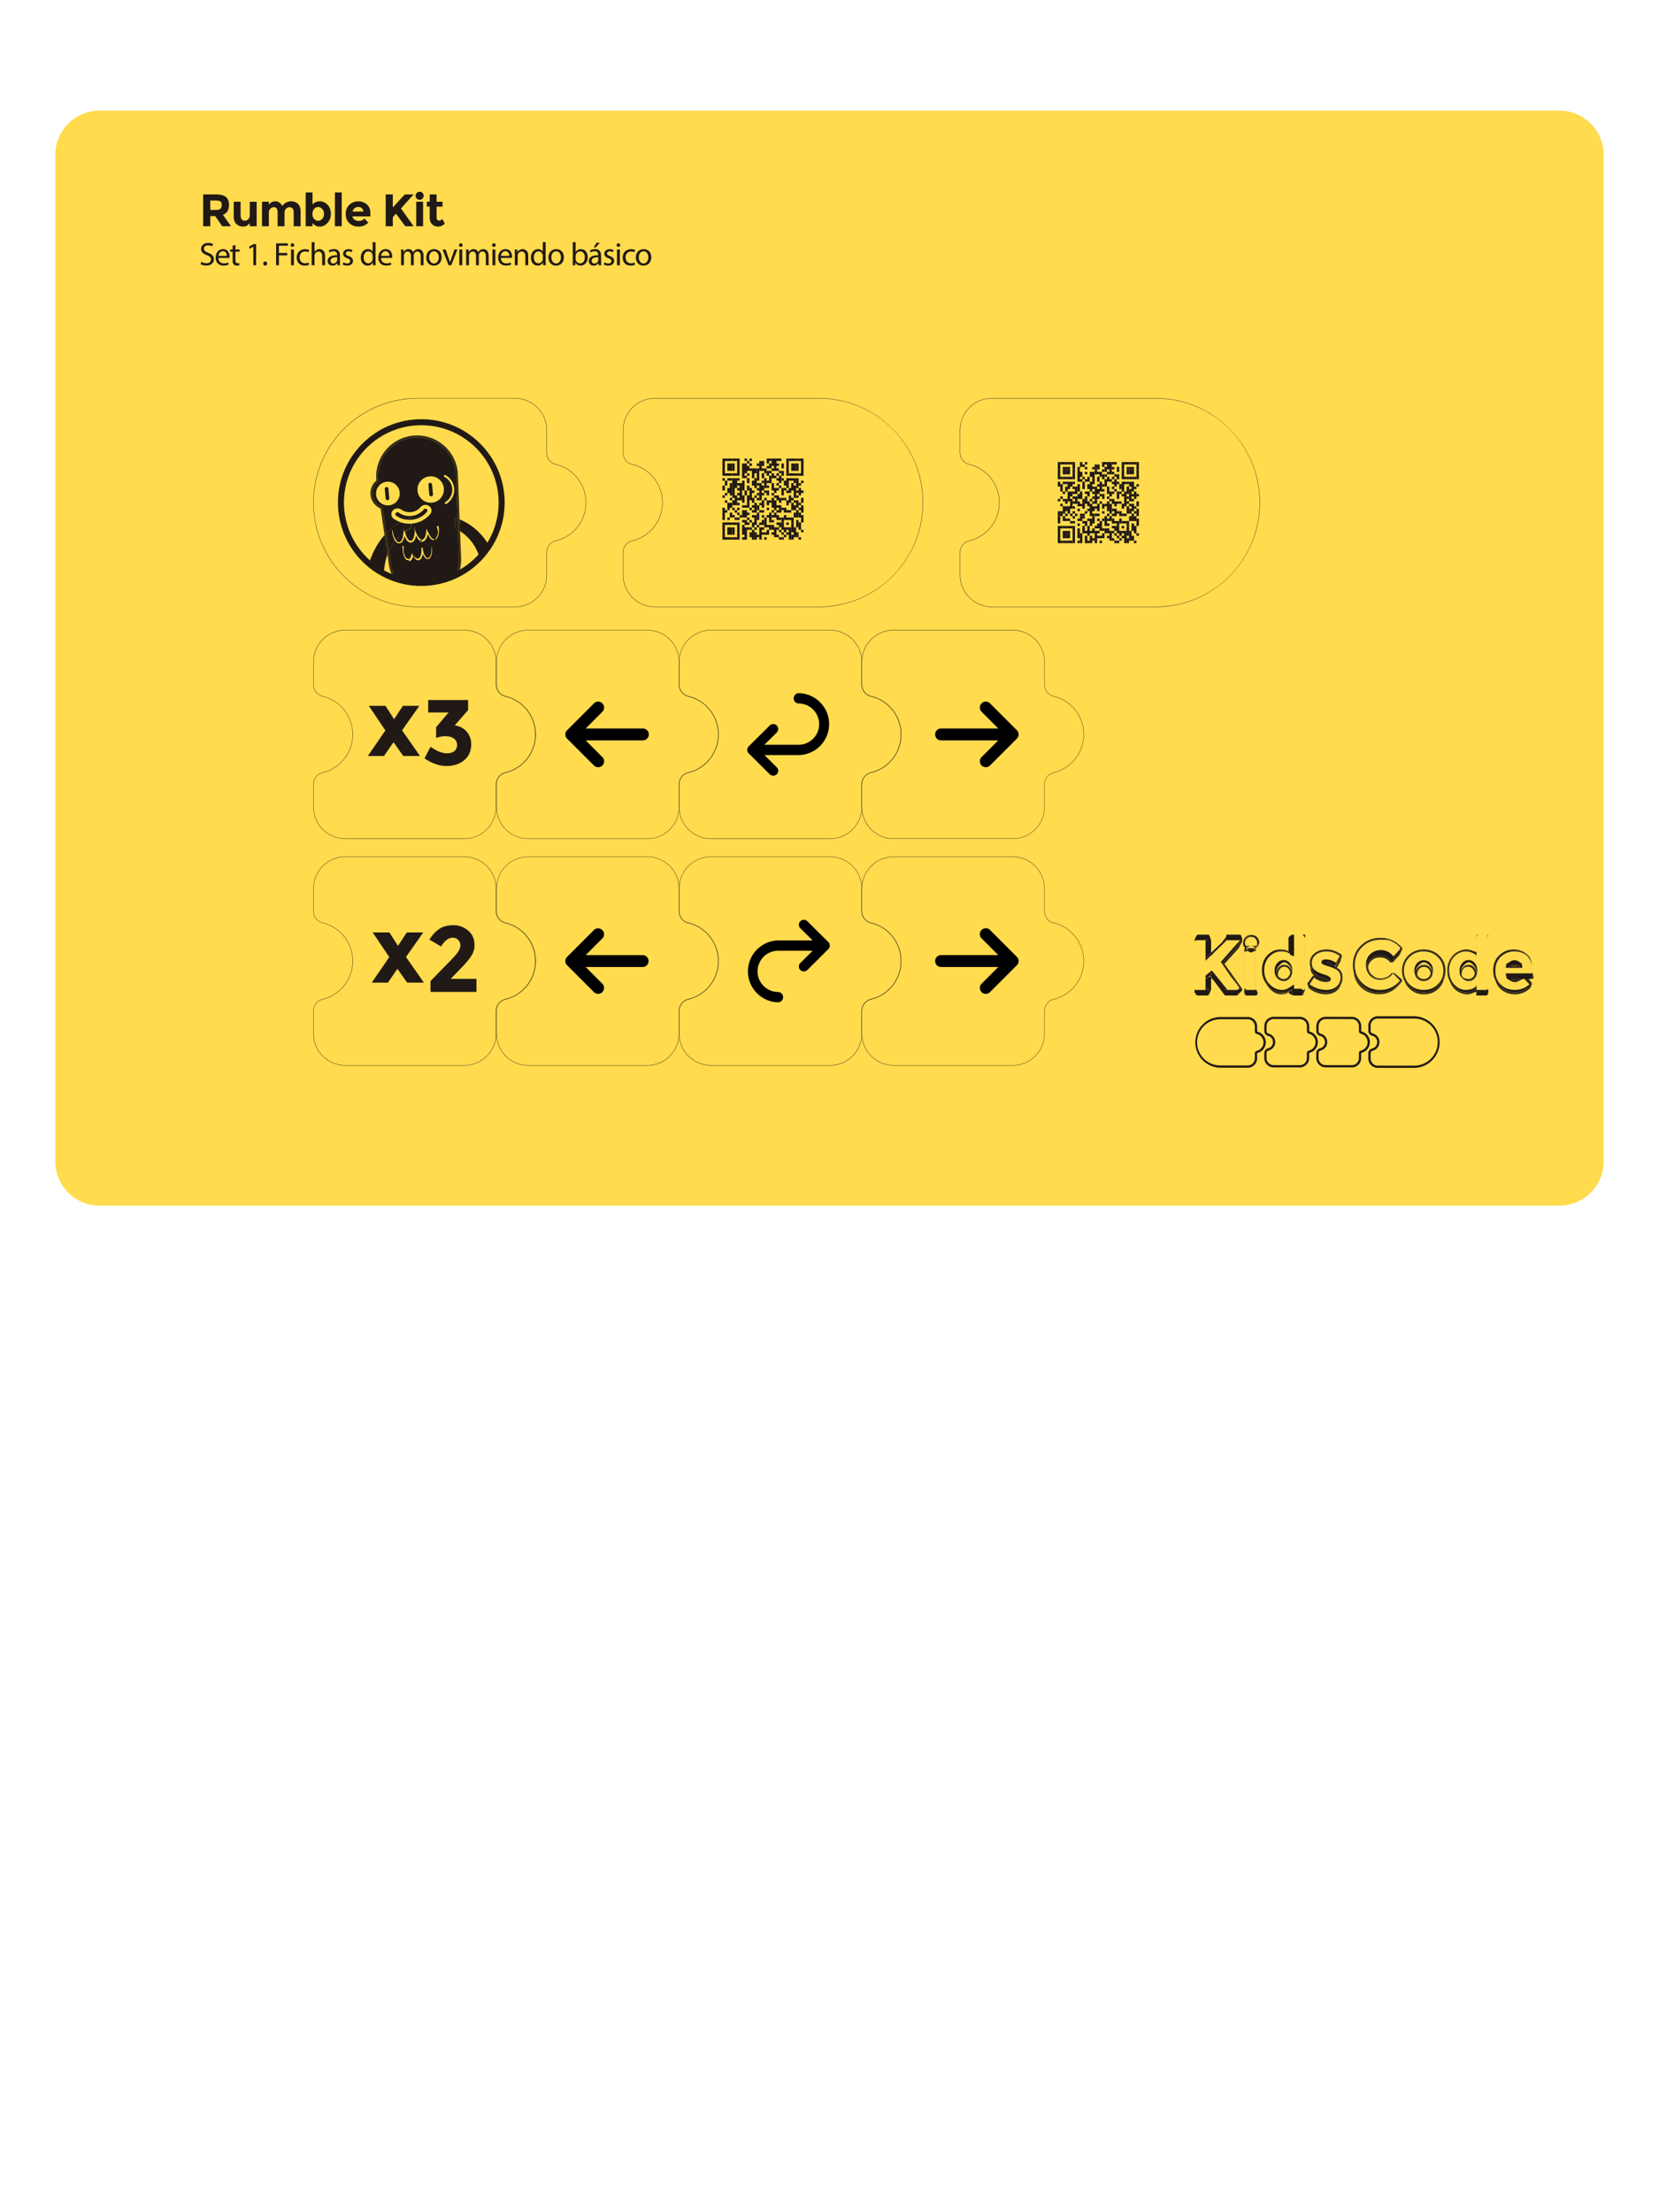 <svg xmlns="http://www.w3.org/2000/svg" viewBox="0 0 300 400"><path fill="#FFDB4D" d="M290 210.004c0 4.398-3.598 7.996-7.996 7.996H17.996c-4.398 0-7.996-3.598-7.996-7.996V27.996C10 23.598 13.598 20 17.996 20h264.007C286.4 20 290 23.598 290 27.996v182.008z"/><path fill="#211915" d="M76.184 105.95c-8.312 0-15.075-6.764-15.075-15.076 0-8.312 6.76-15.075 15.074-15.075 8.312 0 15.075 6.76 15.075 15.074 0 8.312-6.764 15.075-15.076 15.075m0-29.065c-7.713 0-13.988 6.275-13.988 13.988s6.275 13.988 13.988 13.988c7.713 0 13.988-6.274 13.988-13.987s-6.275-13.988-13.988-13.988"/><path fill="none" d="M70.073 100.238c-.474 1.29-.622 2.548-.65 3.498.54.284 1.1.536 1.676.752-.452-.91-.75-1.966-.86-3.136l-.167-1.114zM83.185 96.04l.157 4.094c.12 1.27-.02 2.502-.393 3.6a14.57 14.57 0 0 0 3.784-2.873c-.498-1.696-1.52-3.522-3.55-4.82z"/><path fill="none" d="M69.548 96.732l-.715-4.78a2.982 2.982 0 0 1-1.823-2.48 2.988 2.988 0 0 1 1.066-2.58l-.01-.058a7.338 7.338 0 0 1 1.674-5.408 7.34 7.34 0 0 1 4.993-2.648c4.057-.38 7.666 2.61 8.046 6.667l.324 8.464c2.553 1.057 4.24 2.878 5.348 4.75a14.462 14.462 0 0 0 2.264-7.786c0-8.025-6.506-14.53-14.532-14.53-8.025 0-14.53 6.505-14.53 14.53 0 4.41 1.965 8.356 5.066 11.02.5-1.583 1.36-3.506 2.828-5.162z"/><path fill="#211915" d="M69.548 96.732c-1.47 1.657-2.33 3.58-2.83 5.164a14.53 14.53 0 0 0 2.706 1.84c.027-.95.175-2.208.65-3.497l-.526-3.508zM83.103 93.908l.082 2.133c2.03 1.298 3.05 3.125 3.548 4.822a14.56 14.56 0 0 0 1.718-2.203c-1.107-1.873-2.793-3.694-5.347-4.752zM73.903 101.138c.007 0 .005 0 0 0z"/><path fill="#211915" d="M82.976 100.16l-.167-4.35a9.864 9.864 0 0 0-.503-.267l-.076-1.958c.172.055.336.117.5.178l-.318-8.294c-.34-3.625-3.407-6.358-6.986-6.358a6.972 6.972 0 0 0-5.405 2.548 6.97 6.97 0 0 0-1.59 5.13l.04.258-.086.066a2.623 2.623 0 0 0-1.01 2.324 2.617 2.617 0 0 0 1.69 2.213l.1.04.702 4.694a10.7 10.7 0 0 1 2.546-1.958 4.728 4.728 0 0 1-1.22-.63.995.995 0 0 1-.192-1.46 1.172 1.172 0 0 1 1.565-.198c1.073.773 2.63.578 3.47-.436a1.172 1.172 0 0 1 1.564-.197.995.995 0 0 1 .19 1.462c-.77.93-1.884 1.53-3.133 1.687a4.51 4.51 0 0 1-.163.018c-.056.005-.112.005-.168.008l-.033.863c-.377.186-.725.39-1.047.605.056.295.138.584.258.855.088.198.196.388.332.54.066.08.144.14.22.187.08.042.16.062.235.057.104-.02.14-.047.217-.103a.9.9 0 0 0 .177-.226c.102-.175.17-.38.216-.592.023-.106.043-.213.054-.32.015-.11.02-.22.028-.328.002-.11.006-.22 0-.33 0-.11-.013-.22-.02-.33-.01-.094-.093-.18 0-.188.098-.01.038.06.038.153v.003c0 .438.29.874.462 1.272.085.198.268.387.4.54.065.078.18.138.254.186.04.016.096.252.134.256.02.003.057.22.076.22h.049H76v-.335l.258-.055c.035-.004.127-.037.145-.04a.792.792 0 0 0 .146-.074c.065-.06.153-.14.203-.228.104-.174.187-.382.236-.592.098-.424.12-.873.084-1.314-.01-.08-.134-.155-.053-.163.083-.01-.02.048-.02.13v.003c0 .22.24.44.29.655.027.107.144.215.178.32.03.105.116.208.157.31.083.2.21.394.346.554.066.082.156.147.237.2.042.02.09.05.134.055.023.004.047.016.07.013h.033l.017.28.01.28h.006c.053 0 .11-.298.135-.316.036-.01.078-.185.117-.21.073-.067.142-.215.195-.307.112-.18.188-.426.242-.64.027-.11.05-.235.065-.346.018-.11-.11-.23-.098-.342.014-.223-.132-.455-.132-.68v-.003c0-.027.154-.05.18-.053.027 0 .117.018.12.044.025.23.075.46.07.69-.006.117.008.232-.006.348-.01.116-.02.23-.044.345-.047.228-.11.457-.23.67a1.124 1.124 0 0 1-.228.295c-.054.04-.097.083-.17.112-.074.038-.126.043-.18.056a.7.7 0 0 1-.41-.088 1.174 1.174 0 0 1-.29-.243 2.37 2.37 0 0 1-.383-.61c-.032-.068-.057-.138-.083-.207-.012.076-.022.15-.038.226a2.39 2.39 0 0 1-.253.687c-.06.11-.144.215-.245.31-.026.022-.057.04-.086.063a.43.43 0 0 1-.103.057c-.087.04-.136.085-.192.1-.036.005-.01.043-.018.043H76.4l-.015-.04-.03-.02-.057-.012c-.04.002-.074-.017-.11-.024-.077-.014-.138-.053-.202-.083a1.248 1.248 0 0 1-.302-.257 2.378 2.378 0 0 1-.38-.628c-.02-.045-.035-.09-.052-.136-.01.046-.015.094-.025.14-.054.234-.13.467-.26.686-.062.11-.146.214-.248.306a.766.766 0 0 1-.4.175.756.756 0 0 1-.42-.103 1.23 1.23 0 0 1-.296-.256 2.39 2.39 0 0 1-.373-.626c-.033-.08-.06-.164-.09-.247-.014.084-.027.17-.046.252-.055.23-.13.46-.257.672-.06.106-.142.205-.24.292a.72.72 0 0 1-.372.162.71.71 0 0 1-.39-.098 1.182 1.182 0 0 1-.283-.247 1.642 1.642 0 0 1-.097-.128 8.33 8.33 0 0 0-1.11 1.794l.26 1.732c.12 1.277.472 2.412 1.01 3.36 1.437.476 2.972.737 4.57.737 2.25 0 4.38-.512 6.28-1.425.46-1.137.64-2.45.51-3.82zm-11.188-9.555a2.13 2.13 0 0 1-1.652.775 2.13 2.13 0 0 1-1.363-.493 2.133 2.133 0 0 1-.766-1.45 2.145 2.145 0 0 1 1.932-2.33 2.13 2.13 0 0 1 1.565.482c.44.364.712.878.766 1.448a2.124 2.124 0 0 1-.482 1.567zm6.283 9.524a1.93 1.93 0 0 1-.19.56.963.963 0 0 1-.188.25c-.044.034-.08.07-.14.096-.06.032-.105.038-.152.05a.57.57 0 0 1-.34-.076.985.985 0 0 1-.242-.205 1.992 1.992 0 0 1-.315-.515c-.023-.054-.042-.108-.062-.163-.008.06-.015.12-.027.18-.04.197-.1.394-.203.582-.05.093-.117.184-.204.264a.656.656 0 0 1-.34.16.645.645 0 0 1-.368-.09 1.05 1.05 0 0 1-.254-.22 2.053 2.053 0 0 1-.32-.53l-.005-.014c-.015.066-.025.132-.043.198a2.02 2.02 0 0 1-.127.34c-.056.11-.12.22-.224.32a.437.437 0 0 1-.082.07c-.03.02-.056.042-.102.06l-.063.028-.033.012-.02.005-.04.01-.02.004-.005-.253-.025-.254h-.004l-.015.255c-.166.01-.317.066-.415-.025-.1-.09-.172-.132-.23-.237-.06-.104-.108-.176-.154-.28a3.44 3.44 0 0 1-.2-.632c-.022-.108-.044-.21-.057-.32-.017-.113-.024-.217-.033-.33-.017-.22-.032-.436-.062-.655-.003-.023.088-.042.11-.045.023-.004.122.013.122.035v.003c0 .22-.038.44-.013.658.015.107-.01.22.014.324.02.106.028.212.057.316.06.208.13.41.236.595.053.092.106.182.18.254.07.074.15.064.226.102.077.04.14-.017.196-.017h.004l.01.066.04.026.02.013.006.003c.004-.003.008 0 .012-.003.007 0 .024-.012.04-.022a.2.2 0 0 0 .043-.035.786.786 0 0 0 .155-.217c.044-.084.08-.178.108-.275a3.325 3.325 0 0 0 .117-.927c0-.106-.007-.21-.014-.317-.01-.092-.328-.175-.236-.185.093-.01-.2.057-.2.15v.004c0 .365.495.73.633 1.065.07.166.347.326.455.454.053.065.21.117.27.157.063.035.172.054.23.05a.397.397 0 0 0 .195-.08.815.815 0 0 0 .16-.186c.086-.145.15-.318.192-.495.082-.355.1-.732.072-1.103-.008-.068.03-.128.098-.136a.11.11 0 0 1 .126.11l.013.003c.032.37.11.74.25 1.08.07.17.16.335.27.472.056.07.12.128.19.173a.435.435 0 0 0 .208.065.37.37 0 0 0 .123-.033c.03-.008.066-.04.1-.062a.84.84 0 0 0 .163-.202c.093-.155.154-.333.198-.514.087-.366.104-.75.08-1.127a.04.04 0 0 1 .037-.044.04.04 0 0 1 .045.036c.042.385.04.777-.034 1.163zm1.65-10.094a2.368 2.368 0 0 1-1.84.863 2.374 2.374 0 0 1-2.373-2.165 2.376 2.376 0 0 1 .538-1.745 2.368 2.368 0 0 1 1.84-.864c1.237 0 2.258.93 2.373 2.164a2.373 2.373 0 0 1-.538 1.746zm.99 1.08a.186.186 0 0 1-.254-.06.185.185 0 0 1 .06-.252 2.622 2.622 0 0 0 1.25-2.49 2.625 2.625 0 0 0-1.425-2.095.184.184 0 0 1 .168-.326 2.988 2.988 0 0 1 1.623 2.387 2.985 2.985 0 0 1-1.42 2.837z"/><path fill="#211915" d="M71.94 97.97a.498.498 0 0 0 .265.062.467.467 0 0 0 .24-.117.955.955 0 0 0 .186-.238c.106-.182.173-.392.22-.605.05-.228.073-.462.08-.697-.518.383-.96.8-1.34 1.243.038.053.073.108.116.156.07.08.15.145.235.196z"/><path fill="#211915" d="M71.455 97.782a2.465 2.465 0 0 1-.26-.488 3.89 3.89 0 0 1-.202-.668c-.02-.114-.044-.227-.057-.343-.018-.116-.023-.23-.034-.343a.05.05 0 0 1 .045-.054.05.05 0 0 1 .053.042c.02.113.032.227.057.336.02.11.05.22.076.328.033.107.062.216.1.32.035.107.08.21.124.31.065.14.145.272.232.395.378-.442.867-.86 1.384-1.243.008-.207.026-.416.026-.623 0-.076-.088-.143-.012-.15.075-.007.012.048.012.124v.002c0 .142.13.283.156.423.322-.217.715-.42 1.092-.606l.056-.863a4.876 4.876 0 0 1-1.902-.254c-.995.55-1.83 1.22-2.54 1.958l.48 3.193c.28-.614.648-1.22 1.113-1.795zM82.232 93.584l.076 1.958c.174.086.34.175.502.268l-.08-2.048c-.164-.06-.327-.123-.498-.178zM70.207 99.893c-.048.115-.09.23-.134.345l.167 1.114c.11 1.17.407 2.225.86 3.136.09.034.182.066.274.098-.51-.953-.84-2.058-.95-3.25l-.217-1.443zM83.342 100.134l-.157-4.093a8.577 8.577 0 0 0-.188-.116l.162 4.217c.123 1.328-.035 2.6-.448 3.716.08-.04.16-.08.237-.122.373-1.098.512-2.328.392-3.6z"/><path fill="#211915" d="M68.998 91.82a2.816 2.816 0 0 1-1.806-2.367 2.814 2.814 0 0 1 1.08-2.486l-.024-.162c-.37-3.946 2.556-7.476 6.502-7.846 3.946-.37 7.477 2.555 7.846 6.5l.32 8.368c.065.025.125.054.188.08l-.325-8.465c-.38-4.056-3.99-7.046-8.047-6.667a7.335 7.335 0 0 0-4.993 2.648 7.342 7.342 0 0 0-1.673 5.408l.01.058a2.99 2.99 0 0 0-1.067 2.58c.104 1.108.8 2.05 1.823 2.48l.715 4.78c.052-.06.105-.117.16-.176l-.71-4.733z"/><path fill="#211915" d="M70.207 99.893l-.5-3.337a8.704 8.704 0 0 0-.158.176l.524 3.506c.04-.115.085-.23.133-.345zM82.997 95.924c.064.038.126.077.188.117l-.082-2.132c-.063-.026-.123-.055-.187-.08l.08 2.096z"/><path fill="#211915" d="M83.16 100.14l-.163-4.216c-.063-.038-.123-.077-.188-.114l.166 4.348c.128 1.37-.052 2.684-.51 3.822.083-.04.164-.083.246-.125.413-1.116.57-2.387.447-3.714zM70.345 99.576c-.048.105-.095.21-.138.317l.216 1.442c.112 1.193.44 2.298.95 3.25.08.03.16.056.24.083-.536-.948-.89-2.082-1.01-3.36l-.258-1.732zM82.596 85.46c-.37-3.945-3.9-6.87-7.846-6.5-3.946.37-6.87 3.9-6.502 7.845l.024.162a2.814 2.814 0 0 0-1.08 2.486 2.818 2.818 0 0 0 1.806 2.368l.71 4.735c.052-.058.104-.116.16-.173l-.704-4.695-.1-.038a2.625 2.625 0 0 1-.68-4.537l.086-.067-.04-.258a6.97 6.97 0 0 1 1.592-5.13 6.974 6.974 0 0 1 5.405-2.548c3.58 0 6.645 2.733 6.986 6.357l.318 8.294c.062.024.127.044.187.067l-.32-8.366z"/><path fill="#211915" d="M69.707 96.556l.5 3.337c.043-.106.09-.21.137-.317l-.478-3.193-.16.173zM82.73 93.762l.08 2.048c.065.037.125.076.188.114l-.08-2.096c-.062-.023-.126-.043-.187-.066zM77.77 87.31a.33.33 0 0 0-.297.357l.164 1.753a.33.33 0 1 0 .655-.06l-.164-1.755a.33.33 0 0 0-.358-.296zM69.873 88.06a.33.33 0 0 0-.297.36l.164 1.753a.33.33 0 0 0 .655-.06l-.164-1.755a.33.33 0 0 0-.357-.297zM77.206 92.544a.33.33 0 0 0-.064-.487.39.39 0 0 0-.52.066c-1.094 1.32-3.118 1.573-4.513.567a.39.39 0 0 0-.523.066.33.33 0 0 0 .063.487c.53.38 1.13.613 1.75.707.31-.132.63-.258.97-.366l-.016.4c.027 0 .054 0 .08-.003 1.054-.097 2.07-.588 2.772-1.436z"/><path fill="#211915" d="M73.4 93.95c.316.048.636.06.954.036l.015-.4a11.18 11.18 0 0 0-.97.364z"/><path fill="#211915" d="M93.114 109.76H75.128a5.87 5.87 0 0 1-.627-.034c-10.006-.544-17.846-8.825-17.846-18.853 0-10.028 7.84-18.31 17.848-18.853.21-.023.422-.035.626-.035h17.986c.794 0 1.567.16 2.295.48a5.79 5.79 0 0 1 3.482 5.297v4.174c.03.966.708 1.794 1.65 2.012l.016.003.022.005a7.11 7.11 0 0 1 5.408 6.917 7.11 7.11 0 0 1-5.402 6.915 2.14 2.14 0 0 0-1.694 2.086v4.108c0 3.19-2.592 5.78-5.778 5.78zM75.128 72.046c-.202 0-.41.012-.62.035-9.98.542-17.795 8.797-17.795 18.794s7.815 18.252 17.793 18.794c.213.023.422.034.623.034h17.985a5.725 5.725 0 0 0 5.72-5.72v-4.107a2.2 2.2 0 0 1 1.74-2.144 7.053 7.053 0 0 0 5.355-6.857 7.05 7.05 0 0 0-5.363-6.86l-.017-.003a2.19 2.19 0 0 1-1.716-2.07V77.762a5.73 5.73 0 0 0-5.72-5.72H75.128zM83.966 151.684H62.433a5.784 5.784 0 0 1-5.777-5.778v-4.135a2.203 2.203 0 0 1 1.74-2.116 7.052 7.052 0 0 0 5.355-6.858 7.05 7.05 0 0 0-5.362-6.86c-.006-.002-.013-.002-.02-.003l-.02-.003a2.19 2.19 0 0 1-1.693-2.067v-.055V119.686a5.783 5.783 0 0 1 5.778-5.777h21.533a5.784 5.784 0 0 1 5.778 5.776v4.176c.03.965.707 1.793 1.648 2.01l.015.004a7.11 7.11 0 0 1 5.432 6.922 7.11 7.11 0 0 1-5.402 6.916 2.142 2.142 0 0 0-1.695 2.087v4.107a5.782 5.782 0 0 1-5.776 5.777zM56.713 123.82v.042c.03.966.708 1.794 1.65 2.012l.014.003a7.11 7.11 0 0 1 5.432 6.922 7.11 7.11 0 0 1-5.402 6.915 2.144 2.144 0 0 0-1.693 2.06v4.135a5.725 5.725 0 0 0 5.72 5.718h21.532a5.725 5.725 0 0 0 5.72-5.72v-4.106a2.2 2.2 0 0 1 1.74-2.144 7.052 7.052 0 0 0 5.355-6.858 7.05 7.05 0 0 0-5.362-6.86c-.006-.002-.013-.002-.02-.003l-.02-.003a2.19 2.19 0 0 1-1.693-2.067v-4.177a5.725 5.725 0 0 0-5.72-5.718H62.434a5.725 5.725 0 0 0-5.72 5.718v4.129z"/><path d="M183.882 132.034l-4.886-4.886a1.077 1.077 0 0 0-1.522 1.522l3.048 3.048H170.18a1.076 1.076 0 0 0 0 2.152h10.342l-3.048 3.048a1.077 1.077 0 0 0 1.522 1.522l4.886-4.885c.42-.42.42-1.1 0-1.52"/><path fill="#211915" d="M117.05 151.684H95.52a5.784 5.784 0 0 1-5.777-5.778v-4.135a2.203 2.203 0 0 1 1.74-2.116 7.052 7.052 0 0 0 5.356-6.858 7.052 7.052 0 0 0-5.362-6.86l-.02-.003a2.19 2.19 0 0 1-1.714-2.07v-.04-.017l.002-.01v-4.11a5.783 5.783 0 0 1 5.777-5.776h21.532a5.783 5.783 0 0 1 5.777 5.777v4.175c.03.965.707 1.793 1.648 2.01l.015.004a7.11 7.11 0 0 1 5.432 6.922 7.11 7.11 0 0 1-5.402 6.916 2.14 2.14 0 0 0-1.695 2.087v4.107a5.783 5.783 0 0 1-5.777 5.777zm-27.25-27.87v.047a2.133 2.133 0 0 0 1.69 2.02 7.11 7.11 0 0 1 5.406 6.918 7.11 7.11 0 0 1-5.402 6.915 2.144 2.144 0 0 0-1.693 2.06v4.135a5.725 5.725 0 0 0 5.72 5.72h21.532a5.725 5.725 0 0 0 5.72-5.72V141.8a2.2 2.2 0 0 1 1.74-2.143 7.052 7.052 0 0 0 5.355-6.858 7.052 7.052 0 0 0-5.362-6.86c-.006-.003-.013-.003-.02-.004l-.018-.003a2.192 2.192 0 0 1-1.695-2.067v-4.176a5.725 5.725 0 0 0-5.72-5.718H95.518a5.724 5.724 0 0 0-5.718 5.718v4.124c0-.002 0 0 0 0z"/><path d="M135.385 136.22l3.805 3.775c.35.348.92.348 1.272 0a.888.888 0 0 0 0-1.258l-2.223-2.206h6.22a5.6 5.6 0 0 0 0-11.197.933.933 0 0 0 0 1.867 3.733 3.733 0 0 1 0 7.465h-6.24l2.242-2.222a.89.89 0 0 0 0-1.26.907.907 0 0 0-1.272 0l-3.805 3.777a.89.89 0 0 0 0 1.26"/><path fill="#211915" d="M183.13 151.682h-21.533a5.784 5.784 0 0 1-5.778-5.777v-4.135a2.204 2.204 0 0 1 1.738-2.117 7.053 7.053 0 0 0 5.356-6.858 7.052 7.052 0 0 0-5.377-6.862 2.19 2.19 0 0 1-1.718-2.072v-.056-4.122a5.784 5.784 0 0 1 5.777-5.777h21.533a5.784 5.784 0 0 1 5.778 5.777v4.174a2.134 2.134 0 0 0 1.67 2.016l.02.003a7.11 7.11 0 0 1 5.407 6.917 7.11 7.11 0 0 1-5.402 6.915 2.14 2.14 0 0 0-1.695 2.086v4.108a5.785 5.785 0 0 1-5.778 5.778zm-27.252-27.866v.043a2.133 2.133 0 0 0 1.67 2.015l.02.003a7.11 7.11 0 0 1 5.407 6.917 7.11 7.11 0 0 1-5.402 6.915 2.144 2.144 0 0 0-1.693 2.06v4.135a5.725 5.725 0 0 0 5.72 5.718h21.532a5.725 5.725 0 0 0 5.72-5.718v-4.108a2.2 2.2 0 0 1 1.74-2.144 7.053 7.053 0 0 0 5.355-6.858 7.052 7.052 0 0 0-5.377-6.862 2.19 2.19 0 0 1-1.718-2.072v-4.175a5.725 5.725 0 0 0-5.72-5.718H161.6a5.725 5.725 0 0 0-5.72 5.718v4.125l-.002.006zM69.707 127.622l1.552 2.428 1.6-2.428h2.97l-3.12 4.435 3.237 4.637h-3.02l-1.77-2.495-1.72 2.494H66.52l3.17-4.62-3-4.452zM77.43 128.823v-2.243h7.218v1.82l-2.41 2.75c.943.158 1.674.554 2.19 1.19.518.634.777 1.368.777 2.2 0 1.237-.42 2.207-1.256 2.91-.84.702-1.91 1.053-3.214 1.053s-2.625-.46-3.963-1.383l1.08-2.09c1.112.786 2.107 1.18 2.984 1.18.528 0 .964-.13 1.307-.39.343-.258.514-.632.514-1.12 0-.49-.197-.877-.59-1.164-.394-.287-.94-.43-1.636-.43-.37 0-.894.107-1.568.32v-1.938l2.26-2.665H77.43z"/><path fill="#211915" d="M150.097 151.684h-21.533a5.784 5.784 0 0 1-5.777-5.778v-4.135a2.204 2.204 0 0 1 1.74-2.116 7.052 7.052 0 0 0 5.355-6.858 7.052 7.052 0 0 0-5.362-6.86l-.02-.003-.02-.003a2.19 2.19 0 0 1-1.693-2.067V123.81v-4.122a5.783 5.783 0 0 1 5.777-5.777h21.533a5.783 5.783 0 0 1 5.777 5.776v4.175c.03.967.708 1.794 1.65 2.012l.014.003a7.11 7.11 0 0 1 5.432 6.922 7.11 7.11 0 0 1-5.402 6.915 2.14 2.14 0 0 0-1.695 2.087v4.106a5.782 5.782 0 0 1-5.776 5.778zm-27.252-27.865v.042c.03.966.708 1.794 1.65 2.012l.014.003a7.11 7.11 0 0 1 5.432 6.922 7.11 7.11 0 0 1-5.403 6.915 2.144 2.144 0 0 0-1.694 2.06v4.135a5.725 5.725 0 0 0 5.72 5.718h21.532a5.725 5.725 0 0 0 5.72-5.72v-4.106a2.2 2.2 0 0 1 1.74-2.144 7.052 7.052 0 0 0 5.355-6.858 7.05 7.05 0 0 0-5.363-6.86c-.006-.002-.013-.002-.02-.003l-.02-.003a2.19 2.19 0 0 1-1.693-2.067v-4.176a5.725 5.725 0 0 0-5.72-5.717h-21.533a5.725 5.725 0 0 0-5.72 5.718V123.82z"/><path d="M102.55 133.556l4.885 4.886a1.077 1.077 0 0 0 1.522-1.522l-3.048-3.048h10.34a1.076 1.076 0 0 0 0-2.152h-10.34l3.047-3.048a1.077 1.077 0 0 0-1.522-1.522l-4.886 4.886c-.42.418-.42 1.1 0 1.52"/><path fill="#211915" d="M83.966 192.664H62.433a5.783 5.783 0 0 1-5.777-5.777v-4.135a2.203 2.203 0 0 1 1.74-2.117 7.053 7.053 0 0 0 5.355-6.858 7.05 7.05 0 0 0-5.362-6.86l-.017-.003c-.006 0-.013-.002-.02-.004a2.19 2.19 0 0 1-1.694-2.067v-.055-4.12a5.784 5.784 0 0 1 5.778-5.778h21.533a5.785 5.785 0 0 1 5.778 5.777v4.173c.03.967.707 1.794 1.648 2.012l.018.003c.008 0 .015.002.023.004a7.11 7.11 0 0 1 5.408 6.917 7.11 7.11 0 0 1-5.4 6.915 2.14 2.14 0 0 0-1.696 2.087v4.107a5.785 5.785 0 0 1-5.778 5.777zm-27.253-27.866v.043c.03.968.708 1.795 1.65 2.013l.017.003a7.11 7.11 0 0 1 5.43 6.922 7.11 7.11 0 0 1-5.403 6.915 2.144 2.144 0 0 0-1.693 2.06v4.135a5.725 5.725 0 0 0 5.72 5.718h21.532a5.725 5.725 0 0 0 5.72-5.718v-4.108a2.2 2.2 0 0 1 1.74-2.144 7.053 7.053 0 0 0 5.355-6.858 7.05 7.05 0 0 0-5.362-6.86l-.017-.003c-.006 0-.013-.002-.02-.004a2.19 2.19 0 0 1-1.694-2.066v-4.176a5.725 5.725 0 0 0-5.72-5.72H62.434a5.725 5.725 0 0 0-5.72 5.72V164.798z"/><path d="M183.882 173.013l-4.886-4.886a1.077 1.077 0 0 0-1.522 1.522l3.048 3.047H170.18a1.076 1.076 0 0 0 0 2.152h10.342l-3.048 3.047a1.077 1.077 0 0 0 1.522 1.522l4.886-4.887c.42-.418.42-1.1 0-1.52"/><path fill="#211915" d="M117.05 192.664H95.52a5.783 5.783 0 0 1-5.777-5.777v-4.135a2.203 2.203 0 0 1 1.74-2.117 7.053 7.053 0 0 0 5.356-6.858 7.052 7.052 0 0 0-5.362-6.86l-.017-.003a2.19 2.19 0 0 1-1.716-2.07v-.042-.016l.002-.01v-4.108a5.784 5.784 0 0 1 5.777-5.778h21.532a5.784 5.784 0 0 1 5.777 5.778v4.175c.03.966.707 1.793 1.648 2.01l.018.004a7.11 7.11 0 0 1 5.43 6.922 7.11 7.11 0 0 1-5.403 6.916 2.14 2.14 0 0 0-1.695 2.087v4.11a5.782 5.782 0 0 1-5.777 5.774zM89.8 164.796v.044c.03.967.707 1.794 1.648 2.012l.018.003a7.11 7.11 0 0 1 5.43 6.922 7.11 7.11 0 0 1-5.403 6.914 2.144 2.144 0 0 0-1.693 2.06v4.135a5.724 5.724 0 0 0 5.718 5.718h21.533a5.725 5.725 0 0 0 5.72-5.718v-4.108a2.2 2.2 0 0 1 1.74-2.145 7.053 7.053 0 0 0 5.356-6.858 7.052 7.052 0 0 0-5.362-6.86l-.017-.003a2.192 2.192 0 0 1-1.716-2.07v-4.177a5.725 5.725 0 0 0-5.72-5.72H95.52a5.725 5.725 0 0 0-5.718 5.72V164.796z"/><path d="M149.797 170.35l-3.805-3.776a.905.905 0 0 0-1.272 0 .888.888 0 0 0 0 1.258l2.223 2.206h-6.22a5.6 5.6 0 0 0 0 11.197.934.934 0 0 0 0-1.866 3.733 3.733 0 0 1 0-7.466h6.238l-2.24 2.222a.89.89 0 0 0 0 1.26.907.907 0 0 0 1.27 0l3.806-3.777a.89.89 0 0 0 0-1.26"/><path fill="#211915" d="M183.13 192.662h-21.533a5.785 5.785 0 0 1-5.778-5.778v-4.135a2.204 2.204 0 0 1 1.738-2.118 7.052 7.052 0 0 0 5.356-6.858 7.052 7.052 0 0 0-5.362-6.86l-.02-.003c-.006 0-.012 0-.02-.002a2.19 2.19 0 0 1-1.693-2.067l-.002-.04v-.014-4.122a5.784 5.784 0 0 1 5.78-5.777h21.532a5.784 5.784 0 0 1 5.778 5.777v4.175c.03.965.708 1.792 1.65 2.01l.014.003a7.11 7.11 0 0 1 5.432 6.922 7.11 7.11 0 0 1-5.402 6.915 2.142 2.142 0 0 0-1.695 2.087v4.107a5.783 5.783 0 0 1-5.777 5.778zm-27.252-27.866v.043c.03.965.708 1.793 1.65 2.01l.014.004a7.11 7.11 0 0 1 5.432 6.922 7.11 7.11 0 0 1-5.402 6.914 2.144 2.144 0 0 0-1.693 2.06v4.136a5.725 5.725 0 0 0 5.718 5.72h21.533a5.725 5.725 0 0 0 5.72-5.72v-4.107a2.2 2.2 0 0 1 1.74-2.145 7.052 7.052 0 0 0 5.356-6.858 7.052 7.052 0 0 0-5.362-6.86l-.02-.003-.02-.003a2.192 2.192 0 0 1-1.694-2.066v-4.176a5.725 5.725 0 0 0-5.72-5.718h-21.533a5.725 5.725 0 0 0-5.72 5.718v4.128zM70.413 168.6l1.55 2.43 1.603-2.43h2.97l-3.12 4.437 3.237 4.637h-3.02l-1.77-2.496-1.72 2.496h-2.918l3.17-4.62-3-4.453zM82.8 172.155c.297-.422.446-.83.446-1.223 0-.393-.13-.722-.388-.986-.26-.264-.59-.396-.995-.396-.742 0-1.445.53-2.108 1.585l-2.108-1.248c.55-.854 1.155-1.5 1.813-1.94.658-.437 1.495-.656 2.512-.656s1.91.324 2.682.97c.77.648 1.155 1.527 1.155 2.64 0 .607-.156 1.19-.465 1.745-.31.556-.88 1.268-1.712 2.133l-2.125 2.21h4.655v2.36H77.85v-1.956l3.457-3.542c.697-.708 1.194-1.273 1.492-1.695"/><path fill="#211915" d="M150.097 192.664h-21.533a5.783 5.783 0 0 1-5.777-5.777v-4.135a2.204 2.204 0 0 1 1.74-2.117 7.053 7.053 0 0 0 5.355-6.858 7.052 7.052 0 0 0-5.362-6.86l-.017-.003c-.007 0-.014-.002-.022-.004a2.19 2.19 0 0 1-1.693-2.067l-.002-.01v-.044-4.122a5.784 5.784 0 0 1 5.778-5.778h21.533a5.784 5.784 0 0 1 5.777 5.778v4.175a2.13 2.13 0 0 0 1.667 2.014c.007 0 .014.002.022.004a7.11 7.11 0 0 1 5.408 6.92 7.11 7.11 0 0 1-5.402 6.914 2.14 2.14 0 0 0-1.695 2.087v4.11a5.78 5.78 0 0 1-5.776 5.774zm-27.252-27.87v.046c.03.967.708 1.794 1.65 2.012l.017.003a7.11 7.11 0 0 1 5.43 6.922 7.11 7.11 0 0 1-5.403 6.914 2.144 2.144 0 0 0-1.694 2.06v4.135a5.725 5.725 0 0 0 5.72 5.718h21.532a5.725 5.725 0 0 0 5.72-5.718v-4.108a2.2 2.2 0 0 1 1.74-2.145 7.053 7.053 0 0 0 5.355-6.858 7.05 7.05 0 0 0-5.363-6.86l-.017-.003a2.19 2.19 0 0 1-1.715-2.07v-4.177a5.725 5.725 0 0 0-5.72-5.72h-21.533a5.725 5.725 0 0 0-5.72 5.72V164.796z"/><path d="M102.55 174.535l4.885 4.886a1.077 1.077 0 0 0 1.522-1.52l-3.048-3.05h10.34a1.076 1.076 0 0 0 0-2.15h-10.34l3.047-3.05a1.077 1.077 0 0 0-1.522-1.52l-4.886 4.885c-.42.418-.42 1.1 0 1.52"/><g fill="#211915"><path d="M41.406 37.06c0 .923-.365 1.518-1.095 1.787l1.458 2.058h-1.58l-1.276-1.836h-.89v1.835H36.74V35.15h2.18c.894 0 1.532.152 1.914.454.38.302.572.787.572 1.457zm-1.548.684c.16-.142.24-.37.24-.68 0-.31-.083-.522-.248-.637-.165-.115-.453-.173-.864-.173h-.963v1.704h.938c.44 0 .74-.07.898-.214zM45.168 38.863v-2.387h1.243v4.43H45.17v-.586c-.307.434-.704.65-1.19.65-.485 0-.892-.152-1.22-.457-.33-.305-.495-.756-.495-1.354v-2.684h1.243v2.412c0 .68.25 1.02.75 1.02.246 0 .46-.088.64-.266.18-.18.272-.438.272-.78zM51.448 38.518v2.387h-1.243v-2.42c0-.35-.053-.61-.16-.774-.107-.164-.28-.246-.52-.246-.238 0-.45.09-.633.267-.184.18-.276.442-.276.787v2.387H47.38v-4.43h1.236v.503c.34-.384.73-.576 1.17-.576.28 0 .533.083.76.248.23.164.4.365.515.6.17-.268.4-.476.688-.625.288-.148.577-.222.87-.222.52 0 .94.156 1.258.466.318.31.477.76.477 1.346v2.692H53.11v-2.42c0-.68-.25-1.02-.75-1.02-.246 0-.46.088-.64.266-.18.18-.272.442-.272.788zM57.828 36.402c.538 0 1.007.21 1.407.63.4.42.6.96.6 1.618 0 .658-.205 1.21-.616 1.654-.413.445-.88.667-1.404.667-.524 0-.96-.216-1.305-.65v.586h-1.234v-6.108h1.235v2.173c.34-.378.78-.568 1.318-.568zm-1.334 2.293c0 .36.1.653.3.88.2.23.443.343.73.343a.998.998 0 0 0 .748-.342c.214-.228.32-.52.32-.877 0-.358-.103-.657-.312-.898-.21-.242-.458-.362-.75-.362-.29 0-.536.12-.736.358-.2.238-.3.538-.3.897zM61.795 40.905H60.56v-6.108h1.235v6.108zM66.602 40.263c-.5.472-1.085.708-1.757.708s-1.228-.206-1.667-.62c-.44-.414-.658-.97-.658-1.667 0-.697.223-1.25.67-1.663a2.26 2.26 0 0 1 1.586-.617c.61 0 1.126.184 1.552.552.425.368.638.873.638 1.514v.658H63.74a.88.88 0 0 0 .378.593c.214.155.456.232.724.232.434 0 .79-.145 1.07-.436l.69.747zm-1.185-2.626a.938.938 0 0 0-.622-.214c-.244 0-.468.074-.67.222a.85.85 0 0 0-.355.6h1.943c-.027-.262-.126-.465-.296-.608zM69.746 35.15h1.284v2.363l2.173-2.362h1.588l-2.287 2.545c.198.274.562.786 1.095 1.535.532.75.93 1.307 1.193 1.675h-1.497l-1.688-2.272-.576.642v1.63h-1.285V35.15zM75.372 35.912a.7.7 0 0 1-.21-.514.7.7 0 0 1 .21-.514.7.7 0 0 1 .514-.21c.203 0 .375.07.514.21a.7.7 0 0 1 .21.514c0 .203-.07.375-.21.514a.7.7 0 0 1-.514.21.696.696 0 0 1-.514-.21zm1.132 4.993H75.27v-4.43h1.234v4.43zM78.95 37.365v1.984c0 .17.043.302.13.398a.41.41 0 0 0 .314.144c.23 0 .425-.104.585-.313l.46.863c-.384.35-.79.527-1.214.527-.425 0-.785-.14-1.08-.42-.293-.28-.44-.66-.44-1.144v-2.04h-.518v-.89h.52V35.15h1.242v1.326h1.07v.89h-1.07z"/></g><g fill="#211915"><path d="M36.407 47.337c.23.14.564.26.917.26.523 0 .83-.277.83-.677 0-.37-.213-.582-.748-.788-.647-.23-1.046-.565-1.046-1.123 0-.618.51-1.077 1.28-1.077.407 0 .7.094.877.194l-.14.417a1.572 1.572 0 0 0-.753-.188c-.54 0-.746.323-.746.594 0 .37.24.553.788.764.67.26 1.01.582 1.01 1.164 0 .61-.452 1.14-1.386 1.14-.382 0-.8-.112-1.01-.253l.127-.428zM39.5 46.632c.01.7.457.987.975.987.37 0 .593-.066.788-.148l.088.37c-.18.082-.493.176-.945.176-.876 0-1.4-.576-1.4-1.434s.507-1.534 1.335-1.534c.93 0 1.176.817 1.176 1.34 0 .106-.012.188-.018.24h-2zm1.516-.37c.006-.33-.135-.84-.717-.84-.524 0-.753.48-.795.84h1.51zM42.575 44.298v.817h.74v.394h-.74v1.533c0 .353.1.553.388.553.135 0 .235-.017.3-.035l.023.39c-.1.04-.26.07-.458.07-.24 0-.435-.076-.56-.217-.146-.153-.2-.406-.2-.74V45.51h-.44v-.394h.44v-.682l.507-.136zM45.814 44.622h-.012l-.664.36-.1-.395.835-.447h.44v3.82h-.5v-3.338zM47.607 47.655c0-.217.147-.37.353-.37s.347.153.347.37c0 .212-.135.37-.353.37-.206 0-.347-.16-.347-.37zM49.924 44h2.134v.428h-1.622v1.317h1.5v.423h-1.5v1.793h-.512V44zM53.205 44.316c.006.176-.123.317-.33.317a.307.307 0 0 1-.31-.317c0-.182.135-.323.323-.323.193 0 .317.14.317.323zm-.576 3.644v-2.845h.516v2.845h-.517zM55.89 47.855c-.134.07-.434.165-.816.165-.858 0-1.417-.582-1.417-1.452 0-.876.6-1.51 1.528-1.51.306 0 .576.075.717.146l-.118.4c-.124-.07-.317-.135-.6-.135-.653 0-1.005.48-1.005 1.075 0 .658.422 1.064.987 1.064.294 0 .488-.078.635-.142l.09.387zM56.356 43.787h.517v1.775h.012a.96.96 0 0 1 .37-.364c.153-.088.335-.147.53-.147.38 0 .993.236.993 1.218v1.693h-.517v-1.633c0-.458-.17-.847-.657-.847a.745.745 0 0 0-.73.764v1.716h-.516v-4.173zM61.048 47.96l-.04-.36h-.02a1.06 1.06 0 0 1-.87.424c-.575 0-.87-.406-.87-.817 0-.688.612-1.064 1.712-1.058v-.06c0-.235-.065-.658-.647-.658-.265 0-.54.082-.74.212l-.12-.34c.236-.154.577-.254.936-.254.87 0 1.08.594 1.08 1.164v1.064c0 .247.012.488.047.682h-.47zm-.077-1.45c-.563-.013-1.204.087-1.204.64 0 .335.223.494.488.494a.71.71 0 0 0 .688-.476.562.562 0 0 0 .03-.165v-.494zM62.09 47.43c.152.1.423.207.68.207.377 0 .554-.188.554-.423 0-.247-.147-.382-.53-.523-.51-.18-.75-.463-.75-.804 0-.458.37-.835.98-.835.29 0 .542.083.7.177l-.13.376a1.103 1.103 0 0 0-.58-.164c-.307 0-.477.175-.477.387 0 .235.17.34.54.482.495.187.748.434.748.857 0 .5-.388.852-1.064.852-.31 0-.598-.077-.798-.195l.127-.394zM67.903 43.787v3.44c0 .252.006.54.023.734h-.464l-.023-.493h-.013c-.16.317-.506.558-.97.558-.688 0-1.217-.582-1.217-1.446-.006-.947.582-1.53 1.276-1.53.435 0 .73.207.858.436h.012v-1.7h.517zm-.517 2.486a.95.95 0 0 0-.023-.218.76.76 0 0 0-.747-.6c-.535 0-.852.47-.852 1.1 0 .576.282 1.052.84 1.052.348 0 .665-.23.76-.617a.93.93 0 0 0 .022-.223v-.494zM68.91 46.632c.01.7.457.987.975.987.37 0 .594-.066.788-.148l.088.37c-.18.082-.493.176-.945.176-.876 0-1.4-.576-1.4-1.434s.507-1.534 1.335-1.534c.93 0 1.175.817 1.175 1.34 0 .106-.01.188-.017.24h-2zm1.515-.37c.006-.33-.135-.84-.717-.84-.523 0-.752.48-.793.84h1.51zM72.53 45.885c0-.294-.005-.535-.023-.77h.453l.023.458H73c.16-.27.424-.523.894-.523a.84.84 0 0 1 .805.57h.01c.088-.158.2-.282.317-.37.17-.13.36-.2.63-.2.375 0 .934.247.934 1.234v1.675h-.504v-1.61c0-.547-.2-.876-.617-.876-.295 0-.524.217-.612.47a.873.873 0 0 0-.04.26v1.757h-.507v-1.704c0-.453-.2-.782-.592-.782-.323 0-.56.26-.64.517a.722.722 0 0 0-.042.254v1.716h-.505v-2.075zM79.868 46.514c0 1.052-.73 1.51-1.417 1.51-.77 0-1.363-.563-1.363-1.462 0-.952.623-1.51 1.41-1.51.818 0 1.37.592 1.37 1.462zm-2.257.03c0 .623.36 1.093.865 1.093.494 0 .864-.464.864-1.105 0-.482-.242-1.093-.853-1.093-.612 0-.876.563-.876 1.104zM80.58 45.115l.558 1.6c.094.258.17.493.23.728h.017a9.82 9.82 0 0 1 .24-.73l.554-1.598h.54l-1.117 2.845h-.494l-1.083-2.845h.553zM83.643 44.316c.006.176-.124.317-.33.317a.308.308 0 0 1-.31-.317c0-.182.134-.323.322-.323.194 0 .318.14.318.323zm-.576 3.644v-2.845h.517v2.845h-.517zM84.302 45.885c0-.294-.006-.535-.023-.77h.45l.024.458h.018c.158-.27.423-.523.893-.523a.84.84 0 0 1 .805.57h.012c.088-.158.2-.282.317-.37.17-.13.358-.2.628-.2.376 0 .935.247.935 1.234v1.675h-.506v-1.61c0-.547-.2-.876-.617-.876-.294 0-.523.217-.61.47a.842.842 0 0 0-.042.26v1.757h-.506v-1.704c0-.453-.2-.782-.594-.782-.323 0-.56.26-.64.517a.722.722 0 0 0-.042.254v1.716H84.3v-2.075zM89.634 44.316c.006.176-.123.317-.33.317a.308.308 0 0 1-.31-.317c0-.182.134-.323.322-.323.195 0 .318.14.318.323zm-.576 3.644v-2.845h.517v2.845h-.517zM90.58 46.632c.013.7.46.987.977.987.37 0 .594-.066.788-.148l.088.37c-.182.082-.494.176-.946.176-.876 0-1.4-.576-1.4-1.434s.507-1.534 1.335-1.534c.93 0 1.175.817 1.175 1.34 0 .106-.01.188-.017.24h-2zm1.517-.37c.006-.33-.135-.84-.717-.84-.523 0-.752.48-.793.84h1.51zM93.097 45.885c0-.294-.006-.535-.024-.77h.46l.028.47h.013c.14-.27.47-.535.94-.535.395 0 1.006.235 1.006 1.21v1.7H95v-1.64c0-.458-.17-.84-.658-.84-.34 0-.605.24-.694.528a.76.76 0 0 0-.035.24v1.712h-.517v-2.075zM98.67 43.787v3.44c0 .252.007.54.025.734h-.465l-.024-.493h-.012c-.16.317-.506.558-.97.558-.688 0-1.217-.582-1.217-1.446-.006-.947.582-1.53 1.276-1.53.435 0 .73.207.858.436h.013v-1.7h.518zm-.517 2.486a.9.9 0 0 0-.024-.218.76.76 0 0 0-.747-.6c-.535 0-.852.47-.852 1.1 0 .576.283 1.052.842 1.052.347 0 .664-.23.758-.617a.882.882 0 0 0 .024-.223v-.494zM101.963 46.514c0 1.052-.73 1.51-1.417 1.51-.77 0-1.364-.563-1.364-1.462 0-.952.623-1.51 1.41-1.51.82 0 1.37.592 1.37 1.462zm-2.257.03c0 .623.36 1.093.864 1.093.494 0 .864-.464.864-1.105 0-.482-.24-1.093-.853-1.093s-.874.563-.874 1.104zM103.557 47.96c.012-.194.024-.482.024-.735v-3.44h.512v1.788h.012c.182-.317.51-.523.97-.523.706 0 1.205.588 1.2 1.452 0 1.017-.642 1.522-1.277 1.522-.412 0-.74-.158-.952-.535h-.018l-.023.47h-.447zm.535-1.14a.798.798 0 0 0 .8.793c.54 0 .863-.44.863-1.093 0-.57-.294-1.058-.846-1.058-.354 0-.683.24-.79.635-.01.06-.028.13-.028.212v.51zM108.272 47.96l-.04-.36h-.02a1.06 1.06 0 0 1-.87.424c-.575 0-.87-.406-.87-.817 0-.688.612-1.064 1.712-1.058v-.06c0-.235-.065-.658-.647-.658-.265 0-.54.082-.74.212l-.12-.34c.236-.154.577-.254.936-.254.87 0 1.08.594 1.08 1.164v1.064c0 .247.013.488.048.682h-.468zm-.076-1.45c-.564-.013-1.205.087-1.205.64 0 .335.224.494.49.494a.71.71 0 0 0 .687-.476.562.562 0 0 0 .03-.165v-.494zm.26-2.623l-.718.84h-.37l.517-.84h.57zM109.32 47.43c.152.1.422.207.68.207.377 0 .554-.188.554-.423 0-.247-.147-.382-.53-.523-.51-.18-.75-.463-.75-.804 0-.458.37-.835.98-.835.29 0 .542.083.7.177l-.13.376a1.103 1.103 0 0 0-.58-.164c-.306 0-.477.175-.477.387 0 .235.17.34.54.482.495.187.747.434.747.857 0 .5-.388.852-1.064.852-.31 0-.6-.077-.8-.195l.13-.394zM112.147 44.316c.006.176-.123.317-.33.317a.307.307 0 0 1-.31-.317c0-.182.135-.323.323-.323.194 0 .317.14.317.323zm-.576 3.644v-2.845h.518v2.845h-.517zM114.833 47.855c-.135.07-.435.165-.817.165-.858 0-1.417-.582-1.417-1.452 0-.876.6-1.51 1.527-1.51.305 0 .576.075.717.146l-.118.4c-.124-.07-.317-.135-.6-.135-.652 0-1.004.48-1.004 1.075 0 .658.423 1.064.987 1.064.293 0 .487-.078.634-.142l.09.387zM117.767 46.514c0 1.052-.73 1.51-1.417 1.51-.77 0-1.364-.563-1.364-1.462 0-.952.623-1.51 1.41-1.51.82 0 1.37.592 1.37 1.462zm-2.257.03c0 .623.36 1.093.864 1.093.494 0 .864-.464.864-1.105 0-.482-.24-1.093-.852-1.093-.61 0-.876.563-.876 1.104z"/></g><g><path fill="none" d="M233.03 175.182c-.217-.257-.472-.382-.78-.382-.308 0-.57.128-.798.392-.24.278-.36.618-.36 1.04 0 .08.006.16.015.236.037.053.08.104.124.15.262.278.554.412.893.412.335 0 .614-.132.853-.402.197-.224.314-.495.355-.83a1.423 1.423 0 0 0-.3-.616zM264.462 176.62c.26.275.663.41 1.002.41.335 0 .67-.132.908-.403.135-.153.26-.328.32-.532-.02-.367-.118-.666-.326-.912-.217-.257-.465-.382-.772-.382-.31 0-.79.13-1.017.392-.24.278-.577.62-.577 1.04v.04c0 .127.364.243.462.347zM256.505 176.624c.247.273.558.406.95.406.39 0 .702-.132.95-.406.14-.155.24-.332.303-.54-.023-.363-.135-.654-.345-.887a1.095 1.095 0 0 0-.862-.373c-.354 0-.636.122-.86.373-.236.262-.35.597-.35 1.023 0 .03 0 .062.002.092.056.114.128.218.213.312z"/><path fill="#442624" d="M235.48 178.894h-.01v.01h.076l-.104.436h.003l.11-.443h-.075zM233.366 176.68zM232.114 177.386c.435 0 .806-.174 1.112-.52 0-.002 0-.003.002-.003-.305.342-.673.512-1.105.512-.435 0-.816-.173-1.143-.52a1.795 1.795 0 0 1-.203-.26 2.14 2.14 0 0 1-.03-.364c0-.502.148-1.15.444-1.492.295-.34.648-.738 1.057-.738h-.004c-.412 0-.766.398-1.06.74-.296.342-.444.88-.444 1.384 0 .127.01.306.028.42.06.094.126.21.203.292.328.348.708.55 1.144.55zM233.772 172.89v-.006c-.235-.23-.44-.412-.702-.55.258.14.467.323.702.556zM233.47 176.5c-.015.03-.028.06-.045.087.017-.028.03-.058.045-.087z"/><path fill="#211915" d="M236 169.602c0-.19-.266-.602-.457-.602h-1.873c-.19 0-.67.41-.67.602v2.545c0-.303-.878-.46-1.504-.46-.915 0-1.64.357-2.317 1.063-.673.702-.974 1.61-.974 2.698 0 .95.286 1.777.81 2.462.15.295.352.57.584.82.64.688 1.246 1.05 2.09 1.05.553 0 1.31-.144 1.31-.46v.023c0 .183.332.488.516.494l.336.162h1.592c.16 0 .298-.267.336-.42l.164-.522c.014-.056.055-.193.055-.248v-9.208zm-.136 9.337l-.18.685c-.02.077-.16.375-.24.375h-1.58l-.16-.25c-.092-.002-.165-.197-.167-.29l-.01-.424c-.507.436-1.028.604-1.65.604-.794 0-1.534-.36-2.14-1.01a3.413 3.413 0 0 1-.552-.804c-.508-.657-.765-1.458-.765-2.374 0-1.042.325-1.912.966-2.58.642-.67 1.158-1.012 2.025-1.012.727 0 1.59.21 1.59.626v-2.884c0-.096.576-.602.672-.602h1.873c.096 0 .457.506.457.602v9.236c-.002.03-.13.067-.138.1z"/><path fill="#211915" d="M233.162 175.07c-.252-.297-.55-.443-.91-.443-.364 0-.668.148-.93.452-.27.31-.402.687-.402 1.15 0 .106.007.207.02.302.05.073.104.142.165.206.295.313.628.465 1.017.465.387 0 .71-.15.983-.46.224-.255.358-.575.4-.953a1.61 1.61 0 0 0-.343-.72zm-.187 1.557c-.24.27-.518.402-.853.402-.34 0-.63-.136-.892-.412a1.382 1.382 0 0 1-.124-.15 2 2 0 0 1-.014-.238c0-.42.117-.76.36-1.04.227-.263.49-.39.798-.39.308 0 .562.124.78.38.148.178.246.38.3.617-.04.335-.158.607-.355.83z"/><path fill="#211915" d="M236 169.602c0-.096-.36-.602-.457-.602h-1.873c-.095 0-.67.506-.67.602v2.884c0-.416-.865-.627-1.59-.627-.868 0-1.508.34-2.15 1.01-.64.668-.903 1.536-.903 2.578 0 .916.29 1.713.797 2.37.142.286.343.553.568.795.605.652 1.353.996 2.148.996.62 0 1.145-.2 1.654-.635l.01.365c.003.09.077.41.17.412l.16.25h1.58c.08 0 .15-.3.17-.376l.25-.564c.008-.034.136-.19.136-.223V169.6zm-.555 9.398H233.855l-.155.233-.01-.233h.31v-.385c-1 .558-1.254.84-1.96.84a2.876 2.876 0 0 1-2.098-.944c-.22-.236-.44-.495-.576-.775-.492-.633-.76-1.394-.76-2.283 0-1.005.295-1.827.906-2.468.61-.64 1.322-.96 2.143-.96.49 0 1.093.104 1.476.31.26.138-.13.32.87.55V169h2v10h-.884.438-.11z"/><path fill="#211915" d="M233.286 174.96c-.283-.336-.63-.505-1.04-.506-.41 0-.76.17-1.055.51-.295.34-.442.764-.442 1.266 0 .127.01.25.03.364.058.092.125.18.202.26.327.347.708.52 1.143.52.432 0 .8-.17 1.105-.512l.024-.03c.042-.05.08-.1.115-.154l.06-.092c.016-.028.03-.058.044-.087.106-.21.172-.443.2-.703-.06-.32-.186-.6-.384-.836zm-.18 1.782c-.275.31-.596.46-.984.46-.39 0-.722-.15-1.017-.464a1.544 1.544 0 0 1-.164-.206 2.072 2.072 0 0 1-.02-.3c0-.465.13-.843.4-1.153.264-.305.57-.453.93-.453.362 0 .66.146.912.444.17.205.286.446.343.72a1.693 1.693 0 0 1-.4.952z"/><path fill="#442624" d="M253.22 171.558l-.035.04-.423.945-1.127 1.29.005.006 1.13-1.29.424-.943.033-.038-.01-.283.007-.287h-.01l-.007.28z"/><path fill="#442624" d="M253.19 171.486h.008c-.308-.235-.643-.624-.998-.856.35.233.682.62.99.856zM247.733 173.434c-.394.363-.625.83-.7 1.398.067.642.306 1.172.72 1.587.495.493 1.094.74 1.798.74.726 0 1.352-.217 1.878-.65-.524.427-1.147.64-1.868.64a2.454 2.454 0 0 1-1.797-.738c-.416-.415-.656-.944-.722-1.587.076-.564.308-1.027.702-1.387.486-.445 1.07-.668 1.753-.668.46 0 .878.107 1.257.313a2.58 2.58 0 0 0-1.266-.32c-.683 0-1.267.224-1.753.67zM253.164 177.287l-1.243-1.276-.006.01 1.24 1.278.024.007-.032.038.04-.05z"/><path fill="#211915" d="M253.366 177l-1.198-1.063c-.065-.067-.154.063-.247.063h-.016c-.1 0-.19-.116-.253-.038-.546.68-1.23.926-2.09.926-.615 0-1.123-.25-1.554-.68-.352-.35-.554-.808-.618-1.357.07-.466.26-.85.586-1.147.424-.388.92-.582 1.52-.582.75 0 1.364.214 1.875.846.063.08.16.033.26.033h.008c.1 0 .194.048.26-.027l1.13-1.242c.024-.025.043-.03.057-.062l.4-.884a.33.33 0 0 0 .083-.27.34.34 0 0 0-.178-.288c-1.015-1.094-2.287-1.647-3.782-1.647-1.376 0-2.558.47-3.513 1.4-.957.932-1.442 2.108-1.442 3.497 0 .47.055.92.164 1.338a4.273 4.273 0 0 0 1.294 2.684c.863.837 1.987 1.263 3.343 1.263 1.336 0 2.51-.555 3.49-1.65a.323.323 0 0 0 .037-.036l.47-.56a.347.347 0 0 0-.084-.518zm-.047.405l-.47.56a.152.152 0 0 1-.027.024c-.947 1.06-2.08 1.598-3.368 1.598-1.31 0-2.393-.41-3.22-1.214a4.1 4.1 0 0 1-1.245-2.59 5.143 5.143 0 0 1-.162-1.307c0-1.34.467-2.475 1.39-3.372.922-.898 2.064-1.352 3.393-1.352 1.456 0 2.693.544 3.68 1.616.03.01.058.033.078.06.022.032.032.07.03.105a.173.173 0 0 1-.04.148l-.015.018-.413.92a.152.152 0 0 1-.028.044l-1.13 1.282a.17.17 0 0 1-.13.053h-.004c-.05 0-.1-.02-.13-.06-.547-.675-1.205-1-2.012-1-.644 0-1.18.204-1.636.622-.36.33-.57.744-.644 1.263.064.592.29 1.083.67 1.462a2.267 2.267 0 0 0 1.675.688c.917 0 1.645-.27 2.228-.994.03-.038.077.018.127.018h.008c.047 0 .09-.062.124-.03l1.215 1.208c.045.02.08.04.093.09.014.056 0 .096-.036.14z"/><path fill="#211915" d="M253.26 177.138l-1.215-1.167c-.033-.033-.077.03-.124.03h-.007c-.05 0-.096-.055-.127-.016-.583.723-1.31 1.034-2.227 1.034-.663 0-1.21-.245-1.676-.708-.38-.38-.606-.88-.67-1.472.073-.52.283-.937.644-1.267.457-.417.992-.623 1.636-.623.807 0 1.465.322 2.01.997.033.04.08.057.132.057h.003a.17.17 0 0 0 .13-.052l1.13-1.285a.17.17 0 0 0 .028-.042l.413-.918.017-.018a.173.173 0 0 0 .04-.148.172.172 0 0 0-.11-.166c-.985-1.073-2.222-1.617-3.678-1.617-1.33 0-2.47.455-3.394 1.352-.923.898-1.39 2.032-1.39 3.372 0 .462.054.9.162 1.307a4.1 4.1 0 0 0 1.244 2.59c.83.806 1.913 1.215 3.22 1.215 1.29 0 2.422-.54 3.37-1.6a.204.204 0 0 0 .025-.025l.47-.56a.17.17 0 0 0 .034-.157.165.165 0 0 0-.09-.11zm-.552.862h-.004c-.922 1-2.008 1.502-3.258 1.502-1.255 0-2.29-.41-3.1-1.203-.704-.687-1.102-1.547-1.196-2.544a5.023 5.023 0 0 1-.16-1.27c0-1.3.447-2.392 1.34-3.263.89-.87 1.98-1.308 3.27-1.308.975 0 1.84-.008 2.6.494.354.23.69.59.997.59H253.225l-.01.287c.005.004.01.145.012.15l-.034.103-.423.977-1.13 1.305c-.003-.002-.005.004-.007.002l-.003.008a2.95 2.95 0 0 0-.88-.75 2.588 2.588 0 0 0-1.256-.313c-.684 0-1.267.222-1.753.667-.393.36-.626.823-.7 1.387.066.643.306 1.172.722 1.587a2.452 2.452 0 0 0 1.797.74c.72 0 1.343-.214 1.867-.64.172-.14.334-.306.485-.494l.002.002.007-.008 1.244 1.276.023.007-.04.116-.44.59z"/><path fill="#442624" d="M218 178.777v-1.858l.216-.242-.216.25zM216.564 178.894h.006v.446h-.006zM224.227 178.902l.01-.008h-.368zM224.256 178.878h-.004l.002.002zM218 173.71v-3.635 3.643zM218.414 178.894h.135l-.147.393.16-.412h-.04v.02zM224.262 170.145l-.007.012.017-.018h-.03l-.006.005z"/><path fill="#442624" d="M220.962 174.26c.322.45.814 1.207 1.48 2.144.8 1.125 1.4 1.595 1.802 2.595h.028c-.402-1-1.01-1.47-1.822-2.61-.664-.93-1.158-1.65-1.48-2.1l2.74-3.115.56-1.175h-.022l-.548 1.143-2.738 3.117z"/><path fill="#211915" d="M223.355 177l-.623-.876c-.56-.786-1-1.4-1.318-1.84l2.55-2.808a.36.36 0 0 0 .052-.072l.56-1.073a.342.342 0 0 0 .04-.157c.006-.06-.003-.516-.028-.572-.056-.123-.18-.6-.316-.6h-2.424c-.096 0-.127.437-.192.508l-2.656 3.33v-2.7c0-.19-.277-1.138-.47-1.138h-1.967c-.19 0-.564.948-.564 1.14V179.34c0 .19.372.66.563.66h1.818c.143 0 .27-.244.323-.377l.244-.543a1.24 1.24 0 0 0 .053-.35v-1.68l.257-.362 2.084 3.016c.066.088.138.297.248.297h2.122c.082 0 .16-.185.223-.238l.54-.536c.046-.032.083-.115.11-.165a.384.384 0 0 0-.033-.38c-.29-.388-.69-.97-1.195-1.68zm1.07 1.943a.174.174 0 0 1-.058.067l-.547.706c-.03.026-.07.284-.112.284h-2.122c-.055 0-.106-.27-.14-.314l-2.594-3.153-.852.45v1.79c0 .002.353.002.353.003.034.048.217.108.196.163l-.095.707c-.026.066-.002.353-.073.353h-1.818c-.096 0-.564-.565-.564-.66v-9.2c0-.096.468-.14.564-.14h1.968c.096 0-.53.044-.53.14v3.14l3.367-3.24c.032-.035.43-.04.478-.04h2.425c.068 0 .13.024.158.087a.14.14 0 0 1 .014.087c0 .03-.005.056-.02.083l-.56 1.07c-.008.014-.017.025-.026.036l-2.645 2.91c.322.45.788 1.098 1.4 1.954l.62.873c.507.713.907 1.276 1.198 1.665.04.05.046.12.016.178z"/><path fill="#211915" d="M223.212 177.097l-.62-.873c-.612-.856-1.078-1.506-1.4-1.954l2.645-2.91c.01-.012.02-.024.025-.037l.56-1.073a.188.188 0 0 0 .02-.087c.006-.032 0-.048-.012-.078-.028-.062-.09-.086-.158-.086h-2.425c-.048 0-.446.002-.48.038L218 173.28v-3.14c0-.097.627-.14.53-.14h-1.967c-.096 0-.564.043-.564.14v9.2c0 .095.467.66.563.66h1.818c.072 0 .136-.288.162-.354l.182-.587c.02-.055-.338-.177-.372-.224l-.353-.063v-1.79l.853-.573 2.418 3.275c.034.044.26.314.316.314h2.122c.04 0 .08-.26.112-.285l.547-.584c.025-.016.045-.1.06-.126a.234.234 0 0 0-.017-.212c-.29-.388-.69-.982-1.198-1.695zm1.044 1.903l-.002-.006c.003.004.007.006.01.006h-.026l-.01-.044.02-.208-.547.252h-2.12l-2.37-3.036-.732.623-.478.332V179h.545l-.152.168-.02-.168H216V170h2v3.71l3.84-3.71h2.423-.023.03l-.016.003-.006-.003h.022l-.56 1.158-2.74 3.057c.323.45.816 1.224 1.48 2.155.812 1.14 1.42 1.63 1.822 2.63h-.028.012z"/><path fill="#442624" d="M225.295 178.894h.005zM225.292 178.87v.01-.01zM225 178.777V172h1.205H225v6.777zM227 172v6.777V172h-.743.743zM227.056 178.903h.12l-.075.437h.005l.08-.443h-.116v-.003h-.014z"/><path fill="#211915" d="M227 172v6.865c0 .027.178.053.166.076l.017.673c-.014.083.006.386-.078.386h-1.75c-.085 0-.158-.308-.17-.394l-.125-.592c0-.01-.06-.15-.06-.15v-6.734c0-.096.195-.13.29-.13h.26c-.085 0-.165 0-.24-1h-.02c-.19 0-.292.94-.292 1.13v6.734c0 .017-.026.035-.024.052l.05.627c.025.17.157.456.33.456h1.75c.167 0 .31-.28.34-.444l-.2-.486c.016-.04-.247-.16-.247-.205v-6.734V171h.15c-.075 1-.155 1-.238 1h.09z"/><path fill="#211915" d="M227 172v7h-.284.468-1.836l-.21-.287-.138.18v-.116.103l.304.12H225v-7h1.155-.861c-.096 0-.292.036-.292.13v6.735s.06.02.062.028l.094.713c.012.085.115.393.2.393h1.75c.084 0 .156-.305.17-.387l-.11-.55c.013-.023-.165-.17-.165-.198v-6.734-.13h-.694.694z"/><path fill="#442624" d="M225.336 171.276c-.013-.023-.026-.046-.037-.07.01.025.023.047.036.07zM225.25 171.087c0-.003 0-.007-.002-.01l.003.01zM227.23 171.017c.08-.152.12-.323.12-.512 0-.16-.03-.306-.087-.44.053.13.08.272.08.426 0 .187-.044.353-.12.504a.977.977 0 0 1-.27.492.99.99 0 0 1-.73.297.993.993 0 0 1-.844-.436c.035.052.075-.077.122-.03.18.18.398.11.65.11h.155c.253 0 .472.07.652-.11.138-.14.228-.118.27-.3z"/><path fill="#442624" d="M226.23 171.792c.028 0 .052-.005.078-.007h-.154c.026.002.05.007.077.007z"/><path fill="#211915" d="M226.244 169.058c-.404 0-.75.14-1.03.42a1.4 1.4 0 0 0-.42 1.027c0 .18.028.35.085.506.045.28.173.133.38.34.016.016.035-.35.053-.35h.28c-.074 0-.146.292-.21.226-.185-.183-.297-.206-.335-.456-.054-.142-.08-.2-.08-.363 0-.355.124-.61.37-.855s.55-.345.907-.345c.356 0 .66.137.907.382.246.244.37.555.37.91 0 .208-.043.403-.13.575-.05.204-.154-.005-.31.15-.066.066-.138-.224-.212-.224h.28c.018 0 .038.366.055.35.173-.173.292-.18.352-.407.093-.192.14-.306.14-.534 0-.403-.143-.7-.423-.98s-.627-.372-1.03-.372zM226.256 172.136c.017 0 .034-.004.05-.005h-.15c.016.002.032.005.05.006h.05zM226.15 171.957c-.205 0-.392 0-.557-.235h-.28c.074.235.154.235.238.235h.6zM226.312 171.957h.6c.084 0 .164 0 .238-.235h-.28c-.166.235-.353.235-.558.235z"/><path fill="#211915" d="M226.15 171.957h-.6c.182 0 .384.235.605.235h.152c.22 0 .423-.235.605-.235h-.6c-.027 0-.053.007-.08.007-.03 0-.055-.007-.082-.007zM225.502 171.104c-.047-.047-.088.098-.123.046-.017-.023-.03.052-.044.028-.013-.023-.026.004-.037-.02-.02-.04-.035-.054-.05-.095 0-.003 0 .006-.002.002a.94.94 0 0 1-.037-.15 1.106 1.106 0 0 1-.08-.428c0-.31.107-.57.32-.783.214-.214.476-.32.786-.32s.572.108.785.322a1.116 1.116 0 0 1 .328.8c0 .19-.04.36-.12.512-.04.182-.13-.05-.27.087-.18.18-.397-.104-.65-.104h.56c.075 0 .147.293.212.227.156-.155.26-.14.31-.345.087-.172.13-.266.13-.474 0-.355-.124-.61-.37-.855s-.55-.345-.907-.345c-.356 0-.66.137-.907.382-.246.245-.37.556-.37.91 0 .165.026.324.08.466.038.25.15.078.334.26.066.067.138-.223.212-.223h.56c-.252-.003-.47.28-.65.1zM226.312 171.957c.205 0 .392 0 .557-.235h-.562c-.026 0-.05.007-.077.007-.026 0-.05-.008-.076-.008h-.56c.164.235.35.235.556.235h.162z"/><path fill="#211915" d="M226.23 171.965c.03 0 .055-.006.082-.007h-.162c.027.002.053.007.08.007z"/><path fill="#442624" d="M236.892 177.758l-.067.096h-.044l.004.012h.032zM242.044 178.097a1.93 1.93 0 0 1-.05.126c.02-.04.035-.084.05-.126zM242.3 177.512c-.022.06-.044.12-.07.177.027-.058.048-.118.07-.178zM242.07 178.02c.012-.036.027-.068.036-.104.002-.003.003-.007.006-.01l-.017.025-.024.09zM239.74 174.34l.026-.002H239.74zM240.43 177.418l.006-.006-.003-.003c-.142.093-.333.14-.573.14-.795 0-1.545-.27-2.248-.812l-.007.01c.703.543 1.452.815 2.247.815.242 0 .435-.05.577-.145zM242.042 173.732l-.65 1.16.006.004.653-1.162.23-.872.017-.03-.01-.005-.015.03zM239.61 174.343l-.084.007.084-.007zM240.153 174.723c.427.135.73.237.91.308.18.073.397.183.648.334.47.285.704.76.704 1.426 0 .247-.034.475-.1.685.07-.213.11-.443.11-.695 0-.663-.235-1.136-.704-1.42-.25-.15-.467-.26-.647-.332a15.63 15.63 0 0 0-.91-.306 6.214 6.214 0 0 1-.87-.326 1.29 1.29 0 0 1-.007 0c.187.095.473.204.867.327z"/><path fill="#211915" d="M238.952 177.068zM240.765 174.736a2.608 2.608 0 0 0-.566-.183l.013.005c.214.066.398.126.552.178z"/><path fill="#211915" d="M241.898 175.065c-.05-.03-.1-.06-.15-.087l.604-1.074a.405.405 0 0 0 .033-.08l.22-.83a.346.346 0 0 0-.115-.447c-.85-.57-1.718-.86-2.58-.86-.87 0-1.597.224-2.16.662-.587.458-.886 1.06-.886 1.792 0 .263.04.508.12.73v.077c0 .597.226 1.092.657 1.444h-.028c-.017 0-.034 0-.052.003a.346.346 0 0 0-.23.143l-.714 1.01a.347.347 0 0 0-.18.343.34.34 0 0 0 .05.2l.112.425c.02.07.06.135.118.18.45.363.945.634 1.473.808.547.18 1.074.272 1.564.272.78 0 1.436-.213 1.95-.633.36-.294.603-.66.722-1.088.227-.367.342-.796.342-1.275 0-.79-.293-1.368-.87-1.717zm.368 2.92a1.95 1.95 0 0 1-.672 1.025c-.482.394-1.1.594-1.84.594-.472 0-.98-.09-1.51-.264a4.515 4.515 0 0 1-1.42-.778.176.176 0 0 1-.058-.09l-.125-.473a.2.2 0 0 1-.024-.096v-.006a.172.172 0 0 1 .115-.21l.74-1.05a.174.174 0 0 1 .116-.072l.026-.002c.038 0 .075.013.106.036.668.515 1.39.777 2.143.777a1.2 1.2 0 0 0 .276-.028 3.057 3.057 0 0 0-.73-.315 9.04 9.04 0 0 1-.808-.285 4.54 4.54 0 0 1-.648-.35c-.525-.326-.792-.815-.792-1.453 0-.035 0-.07.003-.103a1.966 1.966 0 0 1-.122-.703c0-.674.276-1.23.82-1.656.53-.415 1.222-.625 2.053-.625.827 0 1.662.28 2.484.83.075.05.1.148.055.227l-.007.01-.224.85a.176.176 0 0 1-.017.04l-.653 1.162a.187.187 0 0 1-.05.056c.097.05.2.11.31.175.523.317.788.845.788 1.57-.003.456-.113.862-.332 1.206zm-3.582-1.014z"/><path fill="#211915" d="M241.808 175.212a6.713 6.713 0 0 0-.31-.175.164.164 0 0 0 .05-.057l.653-1.16a.167.167 0 0 0 .017-.04l.224-.852.007-.01a.173.173 0 0 0-.055-.228c-.82-.55-1.656-.83-2.483-.83-.832 0-1.523.21-2.054.625-.544.425-.82.982-.82 1.657 0 .254.04.49.123.703a1.745 1.745 0 0 0-.004.103c0 .638.267 1.127.792 1.453.24.152.457.27.648.35.187.08.46.176.808.286.317.1.562.205.73.314a1.2 1.2 0 0 1-.275.028c-.754 0-1.475-.26-2.144-.777a.178.178 0 0 0-.132-.033.172.172 0 0 0-.115.07l-.74 1.052a.167.167 0 0 0-.087.06.17.17 0 0 0-.03.15v.005c0 .032.01.066.026.095l.124.473c.01.035.03.067.06.09.433.35.91.61 1.417.778.532.176 1.04.265 1.512.265.74 0 1.36-.2 1.84-.594.338-.276.564-.62.672-1.023.22-.344.33-.75.33-1.205 0-.726-.263-1.253-.786-1.57zm.422 2.477a1.742 1.742 0 0 1-.12.215c0 .003-.002.007-.005.01-.01.036-.024.068-.035.103a1.025 1.025 0 0 1-.027.078c-.015.042-.03.085-.05.126a1.81 1.81 0 0 1-.518.67c-.455.373-1.03.557-1.73.557a4.65 4.65 0 0 1-1.458-.257 4.314 4.314 0 0 1-1.364-.75l-.133-.504c-.006-.006-.012-.01-.018-.014l.01-.013v.065l-.01.022h.012-.003.045l.068-.17.71-1.048s0-.017.002-.017l.007-.02c.703.543 1.453.81 2.248.81.24 0 .43-.05.573-.144a.766.766 0 0 0-.192-.18c-.182-.124-.446-.24-.792-.35a9.22 9.22 0 0 1-.793-.28 4.59 4.59 0 0 1-.624-.338c-.473-.295-.71-.733-.71-1.312 0-.045.004-.088.007-.132a1.765 1.765 0 0 1-.126-.678c0-.624.252-1.132.755-1.526.502-.394 1.127-.59 1.922-.59.796 0 1.656.267 2.362.803 0 .002.03.003.033.005l-.004.03-.225.87-.65 1.163a.008.008 0 0 1-.004-.004v-.162c-.544-.373-1.085-.728-1.623-.728h-.025c-.046 0-.09.17-.13.174-.03.002-.058.09-.085.092-.015.002-.03.046-.045.048-.07.01-.134.044-.19.06.187.096.477.215.87.338.427.134.73.24.91.312.18.07.397.184.648.334.47.284.703.76.703 1.422 0 .25-.04.482-.11.695-.004.012-.01.025-.013.037-.022.06-.043.12-.07.177zm-1.465-2.954a21.893 21.893 0 0 0-.552-.178c-.005 0-.01-.003-.014-.005.187.037.376.098.565.183z"/><path fill="#442624" d="M259.542 172.652c.16.113.315.238.46.382.68.674 1.018 1.5 1.018 2.48a3.5 3.5 0 0 1-.28 1.408c-.08.392-.227.752-.446 1.08.223-.33.375-.69.456-1.085.186-.427.28-.896.28-1.407 0-.976-.34-1.8-1.018-2.47a3.615 3.615 0 0 0-.47-.388zM260.234 178.086c-.028.04-.057.077-.087.115.03-.037.06-.076.087-.114zM258.764 176.727c-.01.014-.023.028-.034.042.01-.015.023-.03.034-.043zM257.445 177.387c.49 0 .892-.174 1.206-.52l.004-.005c-.313.343-.713.514-1.2.514-.49 0-.892-.173-1.206-.52a1.696 1.696 0 0 1-.298-.458 2.61 2.61 0 0 1-.006-.18c0-.51.146-1.167.437-1.492.29-.324.663-.727 1.116-.727h-.005c-.454 0-.827.4-1.118.727-.292.326-.437.865-.437 1.378 0 .06.002.18.006.237.076.17.175.354.3.49.313.35.716.555 1.205.555z"/><path fill="#211915" d="M256.12 176.355c.067.14.153.27.257.385.282.31.635.463 1.078.463.443 0 .795-.15 1.077-.463.163-.18.28-.393.35-.636-.02-.418-.15-.753-.39-1.024-.26-.29-.585-.43-.992-.43-.407 0-.73.14-.99.43-.265.295-.393.668-.393 1.14 0 .045 0 .09.004.135zm.52-1.16c.224-.25.505-.372.86-.372.356 0 .638.122.863.373.21.234.322.525.345.888a1.386 1.386 0 0 1-.303.54c-.248.272-.558.405-.95.405-.392 0-.703-.133-.95-.407a1.367 1.367 0 0 1-.213-.312l-.002-.09c0-.427.114-.762.35-1.024z"/><path fill="#211915" d="M257.455 171.686c-1.116 0-2.057.373-2.8 1.107-.743.736-1.12 1.65-1.12 2.717 0 .71.17 1.358.502 1.925.172.49.457.933.85 1.318.692.682 1.572 1.028 2.614 1.028s1.923-.345 2.616-1.027a3.4 3.4 0 0 0 .965-1.732c.196-.46.295-.967.295-1.51 0-1.067-.377-1.98-1.12-2.717-.743-.734-1.685-1.107-2.8-1.107zm3.46 5.284a3.226 3.226 0 0 1-.922 1.66c-.66.65-1.498.98-2.494.98-.996 0-1.834-.33-2.494-.98a3.266 3.266 0 0 1-.813-1.268 3.563 3.563 0 0 1-.487-1.85c0-1.02.36-1.893 1.07-2.595.708-.7 1.608-1.057 2.677-1.057 1.068 0 1.97.356 2.678 1.057.71.702 1.07 1.575 1.07 2.594 0 .526-.095 1.017-.286 1.46z"/><path fill="#211915" d="M257.455 171.86c-1.068 0-1.97.355-2.678 1.056-.71.702-1.07 1.575-1.07 2.594 0 .686.165 1.31.488 1.85.163.472.436.9.813 1.27.66.65 1.5.978 2.493.978.996 0 1.835-.33 2.495-.978.48-.47.788-1.03.92-1.66.19-.444.288-.934.288-1.46 0-1.02-.36-1.892-1.07-2.594-.71-.7-1.61-1.057-2.678-1.057zm3.294 5.058a2.97 2.97 0 0 1-.457 1.085l-.06.083a3.273 3.273 0 0 1-.37.437c-.63.623-1.42.933-2.373.933-.952 0-1.743-.31-2.372-.932a3.09 3.09 0 0 1-.774-1.227 3.4 3.4 0 0 1-.474-1.78c0-.98.34-1.808 1.017-2.482.678-.674 1.53-1.01 2.556-1.01.807 0 1.505.21 2.096.628.163.114.32.242.468.388.678.672 1.018 1.496 1.018 2.47.002.512-.09.98-.277 1.408z"/><path fill="#211915" d="M256.38 174.965c-.29.325-.436.743-.436 1.254 0 .06.002.12.006.178.075.17.174.322.298.458.314.347.716.52 1.206.52.487 0 .887-.17 1.2-.514.027-.03.05-.062.076-.093.01-.015.023-.03.034-.043.128-.175.22-.374.28-.594-.017-.47-.16-.86-.434-1.166a1.432 1.432 0 0 0-1.115-.49c-.452.002-.823.164-1.114.488zm1.12-.315c.407 0 .73.14.99.43.244.27.37.606.39 1.024-.07.243-.185.457-.348.636-.282.31-.635.463-1.077.463-.443 0-.796-.15-1.078-.463a1.547 1.547 0 0 1-.256-.385 2.02 2.02 0 0 1-.003-.136c0-.472.13-.845.393-1.14.26-.29.584-.43.99-.43z"/><path fill="#442624" d="M267.168 172.89v-.007a2.438 2.438 0 0 0-.822-.608c.306.143.587.346.822.615zM268.987 178.895h-.018zM265.566 177.386c.385 0 .72-.136 1.002-.408a1.403 1.403 0 0 1-.993.397c-.435 0-.816-.173-1.143-.52-.14-.148-.25-.316-.33-.5a2.464 2.464 0 0 1-.004-.124c0-.502.147-1.15.443-1.492.295-.34.647-.738 1.057-.738h-.005c-.412 0-.766.398-1.06.74-.297.342-.444.88-.444 1.384 0 .04.003.138.005.178.08.187.19.385.33.534.326.348.707.55 1.143.55zM266.96 178.632c.03-.032.057-.062.083-.096v-.003c-.025.036-.054.066-.082.1zM268.995 178.87v.006l.003-.006z"/><path fill="#211915" d="M264.272 176.314c.07.155.167.298.286.424.295.313.628.465 1.017.465.387 0 .708-.15.982-.46.156-.178.27-.39.337-.628-.018-.414-.147-.765-.382-1.045-.25-.3-.55-.444-.91-.444-.363 0-.668.148-.93.452-.27.31-.402.688-.402 1.152 0 .03 0 .056.002.084zm.308-1.123c.228-.262.6-.39.91-.39.308 0 .618.125.835.382.208.246.347.546.368.912a1.37 1.37 0 0 1-.28.532c-.238.27-.51.402-.845.402-.34 0-.85-.134-1.11-.41-.098-.104-.458-.22-.458-.347v-.04c0-.42.34-.76.58-1.04z"/><path fill="#211915" d="M268.996 169h-1.872c-.19 0-.124.41-.124.602v2.545c-1-.303-1.15-.46-1.777-.46a3.35 3.35 0 0 0-2.454 1.063c-.674.7-1.043 1.61-1.043 2.698 0 .753.155 1.434.487 2.023.16.47.41.892.75 1.26a3.295 3.295 0 0 0 2.388 1.052c.562 0 .647-.157 1.647-.46v.018c0 .19-.132.66.06.66h1.734c.138 0 .263-.24.318-.367l.03-.548c.024-.054-.143-.19-.143-.248v-9.235c0-.19.187-.602-.004-.602zm.004 9.866c0 .01.083.02.082.028 0 .015.038.03.032.045l-.18.712c-.028.063-.07.348-.14.348h-1.735c-.097 0-.06-.565-.06-.66v-.378c0 .425-1.092.647-1.738.647-.793 0-1.535-.336-2.15-.997a3.38 3.38 0 0 1-.74-1.213c-.323-.566-.493-1.223-.493-1.952 0-1.042.32-1.91.96-2.578.643-.67 1.43-1.01 2.298-1.01.726 0 1.86.21 1.86.626v-2.884c0-.096.03-.602.124-.602h1.873c.096 0 .004.506.004.602v9.264z"/><path fill="#211915" d="M268.996 169h-1.873c-.096 0-.123.506-.123.602v2.884c0-.416-1.138-.627-1.863-.627-.866 0-1.644.34-2.286 1.01-.64.668-.97 1.536-.97 2.578 0 .73.16 1.386.482 1.952.152.45.395.858.725 1.213.614.66 1.384.996 2.176.996.647 0 1.737-.223 1.737-.648v.378c0 .096-.036.66.06.66h1.736c.07 0 .132-.285.16-.348l.2-.592c.007-.014-.074-.09-.073-.105 0-.01-.082-.08-.082-.09v-9.263c0-.096.09-.602-.004-.602zm.004 10h-2v-.463c0 .034-.033.064-.06.096a2.21 2.21 0 0 1-1.757.823c-.742 0-1.402-.315-1.985-.944a3.173 3.173 0 0 1-.69-1.175c-.314-.547-.472-1.174-.472-1.884 0-1.005.306-1.827.917-2.468.61-.64 1.328-.96 2.148-.96.44 0 .78.085 1.134.25.31.142.766.344.766.61V169h2v10h.052l-.052-.124V179z"/><path fill="#211915" d="M264.54 174.965c-.295.34-.443.763-.443 1.265 0 .042 0 .083.003.123.08.185.19.353.33.502.327.346.708.52 1.144.52a1.4 1.4 0 0 0 .993-.398 1.77 1.77 0 0 0 .487-.826c-.015-.473-.152-.87-.42-1.19-.283-.337-.63-.506-1.04-.507-.407.003-.76.173-1.054.512zm1.06-.338c.363 0 .66.145.912.444.235.28.364.632.382 1.046-.068.238-.18.45-.337.627-.274.31-.595.46-.982.46-.39 0-.722-.15-1.017-.464a1.567 1.567 0 0 1-.286-.425l-.002-.083c0-.464.13-.842.4-1.152.264-.305.57-.453.93-.453z"/><path fill="#442624" d="M276.453 178.422l.006-.006.16-.49-.008.005zM272.838 177.17c.327.235.695.395 1.105.395.63 0 1.154-.565 1.57-.565h-.007c-.415 0-.932.506-1.554.506-.41 0-.78-.076-1.106-.31-.1-.073-.188-.196-.263-.196h-.02c.08 0 .168.093.275.17zM276.588 177.836h.045l-.012.05.01.018.012-.007-.01-.018.01-.044h-.045l-.94-.94h-.027zM272.95 174.895c.287-.21.604-.39.95-.39.344 0 .636.053.877.253-.002-.002-.004-.025-.006-.027-.24-.2-.533-.3-.88-.3s-.662.253-.95.463c-.045.034-.082.265-.122.265h.012c.038 0 .077-.23.12-.263zM276.258 173.09c.495.535.742 1.23.742 2.086v-.003c0-.855-.245-1.55-.742-2.084zM277.074 176.175h.004v.736h-.004z"/><path fill="#211915" d="M276.176 172.61c-.71-.613-1.45-.923-2.46-.923-1.013 0-1.838.346-2.583 1.03-.753.69-1.102 1.626-1.102 2.782 0 .71.16 1.344.445 1.886.166.554.47 1.034.888 1.426.685.644 1.563.97 2.602.97 1.024 0 1.943-.374 2.728-1.113a.345.345 0 0 0 .093-.146l.146-.427a.343.343 0 0 0 .067-.187v-.025a.398.398 0 0 0-.072-.233c-.04-.053-.094-.172-.153-.196l-.35-.456h.547c.15 0 .28-.017.328-.158l-.062-.57c.017-.04-.238-.047-.238-.094v-1.005c0-1.08-.1-1.942-.824-2.564zm.824 3.568c0 .025.173.05.163.07l-.116.625c-.024.07 0 .126-.075.126h-.94l.644.692a.17.17 0 0 1 .106.064.17.17 0 0 1 .027.146c-.002.04-.013.08-.038.112l-.148.455a.17.17 0 0 1-.046.07c-.752.71-1.63 1.068-2.607 1.068-.993 0-1.827-.31-2.48-.924-.398-.375-.68-.835-.836-1.366-.276-.52-.416-1.132-.416-1.82 0-1.107.363-2 1.08-2.657a3.642 3.642 0 0 1 2.533-.983c.967 0 1.622.296 2.3.88.684.59.85 1.408.85 2.434v1.008z"/><path fill="#211915" d="M275.02 177.025h-1.99c.277 0 .587.265.923.265.41 0 .763-.265 1.068-.265zM274.37 174.78c-.14-.236-.295-.08-.47-.08-.17 0-.327-.157-.477.08h.947z"/><path fill="#211915" d="M272.848 177.153c.327.234.695.396 1.106.396.622 0 1.14-.55 1.554-.55h-2.923c.075 0 .162.08.263.153zm2.173-.128c-.304 0-.657.265-1.067.265-.336 0-.646-.265-.922-.265h1.99zM272.95 174.816c-.043.03-.083.184-.12.184h2.06c-.036 0-.07-.164-.113-.2-.24-.2-.533-.293-.877-.293-.346 0-.662.1-.95.31zm1.42-.037h-.947c.15-.236.308-.08.478-.08.175 0 .33-.156.47.08z"/><path fill="#211915" d="M276.15 172.74c-.678-.585-1.423-.882-2.39-.882-.968 0-1.775.33-2.488.984-.716.656-1.057 1.55-1.057 2.655 0 .69.15 1.302.427 1.82.156.532.444.992.843 1.367.652.613 1.49.924 2.482.924.978 0 1.857-.36 2.61-1.067a.165.165 0 0 0 .045-.072l.15-.455a.19.19 0 0 0 .036-.113.174.174 0 0 0-.027-.148.168.168 0 0 0-.105-.06l-.642-.692h.94c.073 0 .14-.056.163-.126l.027-.62c.01-.022-.163-.05-.163-.075v-1.007c0-1.027-.168-1.846-.85-2.434zm.85 2.436v1.002V176h.183l-.21 1h-1.317l.94 1h.045l-.012-.037.01-.026c-.003.004-.007-.01-.01-.007v-.007c-.003.004-.008.003-.012.007l-.16.49c-.002 0-.004 0-.006.003l-.003.01c-.71.667-1.538 1.023-2.49 1.023-.952 0-1.74-.293-2.36-.88a2.833 2.833 0 0 1-.794-1.31c-.27-.502-.405-1.09-.405-1.763 0-1.063.342-1.91 1.025-2.537a3.45 3.45 0 0 1 2.418-.942c.93 0 1.72.28 2.368.842.083.07.068.146.14.224.497.535.65 1.23.65 2.085zM226.716 178.892H225.3l-.005-.223.06.222h1.821z"/><path fill="#211915" d="M225.295 178.848l-.01-.034.063.433h1.753-1.744zM226.222 171.782c.287 0 .53-.1.73-.297a.97.97 0 0 0 .27-.492c-.052.1-.116.197-.202.283-.213.214-.475.32-.785.32s-.572-.106-.785-.32a1.073 1.073 0 0 1-.234-.344c.007.05.017.1.03.146l.004.01a1.035 1.035 0 0 0 .243.398c.2.197.442.296.73.296z"/><path fill="#211915" d="M225.38 171.346c-.017-.023-.03-.046-.044-.07.014.024.027.048.043.07zM225.3 171.207zM225.21 170.92c.01.055.022.106.038.157a.995.995 0 0 1-.03-.146c-.003-.002-.005-.005-.007-.01zM231.182 174.74c.295-.342.65-.74 1.06-.74H232.252c.413 0 .76.395 1.045.732.19.227.316.607.38.91.006-.076.01-.097.01-.177 0-.548-.153-.977-.458-1.34a1.402 1.402 0 0 0-1.124-.533c-.444 0-.825.19-1.143.56-.318.368-.477.83-.477 1.372 0 .416.096.776.287 1.077-.02-.115-.03-.35-.03-.477 0-.505.146-1.04.442-1.383zM231.838 178.994c-.8 0-1.6-.34-2.227-1.017-.057-.062-.15-.127-.204-.192.13.255.276.493.48.71.582.628 1.43.942 2.172.942.702 0 .94-.275 1.94-.823v-.612c-.998.662-1.36.992-2.16.992z"/><path fill="#211915" d="M235.418 179.012v-.235h-1.72l.012.453.154.017H235.442l.104-.235z"/><path fill="#211915" d="M232.05 179.436a2.884 2.884 0 0 1-2.1-.94c-.203-.22-.412-.457-.543-.712-.013-.017-.05-.033-.063-.05.136.28.303.54.523.777.583.63 1.435.945 2.177.945.707 0 .956-.282 1.956-.84v-.002c-1 .548-1.25.823-1.95.823zM232.25 174.544h-.003c.41 0 .756.125 1.04.462.197.237.322.495.382.815a.95.95 0 0 1 .004-.052 1.626 1.626 0 0 0-.38-.758c-.284-.337-.63-.466-1.043-.466z"/><path fill="#211915" d="M233.864 179.247l-.154-.017-.01-.453h-.01l.01.468.155.002h1.587-.065zM241.68 178.39c-.49.403-1.113.604-1.866.604a4.99 4.99 0 0 1-1.57-.27 4.67 4.67 0 0 1-1.437-.773l.126.478c.404.325.86.582 1.364.748.505.166.99.255 1.457.255.7 0 1.276-.182 1.73-.554.23-.187.398-.405.51-.653a1.73 1.73 0 0 0 .05-.126l.027-.078c.01-.03.017-.06.024-.09a2.02 2.02 0 0 1-.415.46zM236.816 177.866h-.032l.01.033-.01.01v.002zM240.643 177.035c0-.16-.098-.305-.295-.44-.197-.134-.482-.26-.854-.377a9.653 9.653 0 0 1-.854-.3 4.815 4.815 0 0 1-.672-.365c-.3-.187-.51-.43-.634-.722a2.21 2.21 0 0 0-.004.118c0 .576.237 1.012.71 1.306.234.147.442.26.625.337.183.078.447.17.793.28.346.108.61.225.793.348a.78.78 0 0 1 .198.182l-.008.006-.005.003s.002 0 .003.002a.443.443 0 0 0 .205-.377zM242.272 172.856l-.687 1.227c-.586-.402-1.17-.603-1.752-.603-.582 0-.873.16-.873.478 0 .175.092.314.276.414.014.008.034.016.05.024a1.23 1.23 0 0 1 .196-.04l.045-.006.084-.007c.043-.003.086-.173.132-.174.008 0 .014-.17.022-.17h.008c.538 0 1.078.352 1.62.722l.65-1.076.23-.79z"/><path fill="#211915" d="M240.446 177.4a.763.763 0 0 0-.197-.182c-.184-.124-.448-.24-.794-.348a9.28 9.28 0 0 1-.793-.28 4.572 4.572 0 0 1-.624-.336c-.475-.294-.712-.73-.712-1.306 0-.04.002-.08.004-.117l-.006-.012c-.003.044-.007.087-.007.132 0 .58.236 1.016.71 1.31.233.148.44.26.624.34.183.077.447.17.793.28.346.108.61.225.793.35a.763.763 0 0 1 .192.18c0-.002.003-.003.005-.004.004 0 .006-.004.01-.006zM236.784 177.866h-.012l.012.045.01-.01zM239.74 174.34zM239.766 174.31c.54 0 1.08.2 1.623.573l.002-.013c-.542-.37-1.082-.56-1.62-.56h-.006zM239.526 174.35l-.045.007a.325.325 0 0 1 .046-.006zM242.07 178.02zM241.485 178.876c-.455.372-1.03.555-1.73.555-.467 0-.953-.088-1.458-.254a4.326 4.326 0 0 1-1.364-.748l-.126-.477-.015-.01.133.503c.404.327.86.584 1.364.75.504.168.99.257 1.456.257.7 0 1.276-.184 1.73-.557a1.81 1.81 0 0 0 .52-.67 1.812 1.812 0 0 1-.51.653zM253.155 177.298l.013.014c-.997 1.122-2.17 1.683-3.523 1.683-1.353 0-2.466-.427-3.34-1.28a4.2 4.2 0 0 1-1.135-1.892 3.91 3.91 0 0 0 1.184 2.43c.812.79 1.846 1.238 3.1 1.238 1.25 0 2.337-.49 3.26-1.49h.003l.43-.582.03-.075-.022-.045zM253.185 171.597L252 172.94c-.62-.77-1.39-1.156-2.31-1.156-.738 0-1.368.24-1.89.722-.525.48-.786 1.13-.786 1.947 0 .13.01.256.02.378.075-.567.305-1.034.7-1.397.486-.447 1.07-.67 1.753-.67.463 0 .884.108 1.266.318.323.177.618.425.883.75l1.127-1.29.422-.943zM253.207 171.547l.007-.016h-.014s-.002 0-.003-.002h-.01a.17.17 0 0 1 .02.02z"/><path fill="#211915" d="M252.713 178c-.922 1-2.01 1.49-3.258 1.49-1.255 0-2.29-.412-3.1-1.202-.683-.663-1.076-1.492-1.185-2.447-.008-.026-.012-.064-.02-.09.094.997.492 1.835 1.195 2.52.812.794 1.846 1.235 3.1 1.235 1.25 0 2.337-.504 3.26-1.504h.003l.438-.515-.43.515h-.003zM253.204 171.52h.003v.018h-.003zM250.752 173.083c.322.178.616.426.88.753l.002-.004a2.966 2.966 0 0 0-.882-.75zM260 177.99c-.677.67-1.53 1.004-2.555 1.004-1.026 0-1.878-.335-2.556-1.005a3.468 3.468 0 0 1-.516-.648c.156.432.405.82.754 1.164.63.62 1.42.93 2.373.93.953 0 1.744-.31 2.373-.93a3.285 3.285 0 0 0 .362-.422l.06-.083c.217-.327.366-.687.445-1.08-.17.393-.415.75-.74 1.07zM258.65 174.158c-.313-.352-.715-.528-1.205-.528-.49 0-.892.176-1.206.528-.315.35-.472.804-.472 1.356 0 .334.058.63.173.89a2.58 2.58 0 0 1-.005-.18c0-.512.146-1.17.437-1.497.29-.327.664-.728 1.12-.728H257.5c.456 0 .828.4 1.12.726.27.3.413.8.433 1.258.046-.18.07-.318.07-.53 0-.55-.158-.944-.472-1.296z"/><path fill="#211915" d="M260.293 178.003a2.48 2.48 0 0 1-.06.083c.02-.028.042-.055.06-.083zM257.5 179.436c-.95 0-1.742-.31-2.372-.93a3.09 3.09 0 0 1-.754-1.163 1.16 1.16 0 0 1-.028-.047c.153.457.41.867.774 1.227.63.622 1.42.932 2.372.932s1.743-.31 2.373-.932a3.41 3.41 0 0 0 .284-.322 3.416 3.416 0 0 1-.276.308c-.63.62-1.42.928-2.373.928zM257.5 174.544h-.004c.453 0 .824.13 1.115.457.274.307.418.68.435 1.15l.008-.037c-.02-.46-.164-.81-.433-1.11-.292-.326-.665-.46-1.12-.46zM267 179v-.998c0 .662-1.136.993-1.936.993s-1.486-.34-2.114-1.017a3.452 3.452 0 0 1-.42-.576c.146.404.373.77.675 1.095.582.627 1.255.94 1.997.94.693 0 1.27-.27 1.735-.803.027-.033.062-.063.062-.098v-.017.48h1.794l.192-.222-.017.222H267zM264.088 176.238c0-.505.147-1.156.443-1.498.296-.342.65-.74 1.062-.74h.01c.412 0 .76.396 1.044.732.262.31.402.81.422 1.267.046-.183.07-.324.07-.536 0-.548-.154-.977-.46-1.34a1.4 1.4 0 0 0-1.123-.533c-.444 0-.825.192-1.143.56-.318.37-.478.83-.478 1.373 0 .31.055.588.16.834-.003-.04-.006-.078-.006-.12z"/><path fill="#211915" d="M265.6 174.544h-.004c.41 0 .756.125 1.04.462.267.32.404.696.42 1.168l.01-.05a1.752 1.752 0 0 0-.422-1.114c-.283-.337-.63-.466-1.043-.466zM267.196 179.17v-.65.65h1.792H267.194zM265.206 179.436c-.743 0-1.41-.314-1.994-.94a3.157 3.157 0 0 1-.667-1.096c-.013-.02-.024-.044-.036-.065.143.437.372.83.692 1.175.583.63 1.248.944 1.99.944.7 0 1.315-.277 1.77-.823a2.245 2.245 0 0 1-1.756.806zM224.236 170l-3.464 3.923c.054.075.12.203.19.3l2.74-3.098.547-1.125h-.006H224.262h-.026zM221.977 179l-2.836-3.52-1.14.927v.522l.48-.252.607-.712 2.5 3.034h2.122l.517-.214-.358.214zM218.196 178.895v.275h-1.747 1.932l.02.032.038-.35z"/><path fill="#211915" d="M216.604 179.247h1.77l.03-.064-.022.064zM224.248 170.17l.007-.013-.012.014zM222.383 179h-.796l-2.37-3.034-.474.627.467-.672 2.37 3.08h2.121l.548-.28-.02-.078-.52.358zM273.95 178.994c-1.026 0-1.874-.316-2.543-.95a3.055 3.055 0 0 1-.57-.73c.15.483.406.9.773 1.245.622.584 1.41.876 2.36.876s1.778-.352 2.484-1.015l.16-.49c-.76.71-1.647 1.064-2.664 1.064zM272.94 174.81c.288-.21.605-.347.95-.347s.64.067.88.27c.003 0 .005-.007.007-.005l.003.08c.042.033.08.192.115.192h.38c-.042-1-.193-.793-.452-1.01a1.46 1.46 0 0 0-.95-.368c-.372 0-.713.174-1.022.4-.31.226-.49-.022-.54.978h.508c.04 0 .077-.157.123-.19zM276.633 177.866h-.045l.033.036zM272.26 176c.04 0 .144 1 .304 1h.02-.018 2.96-.02.008c.02 0 .042-.038.062-.058l.054.058h.026-.017 1.328l.206-1h-4.914zM275.528 177h-2.96 2.96z"/><path fill="#211915" d="M271.61 178.56a2.83 2.83 0 0 1-.774-1.247l-.03-.05c.147.513.41.95.793 1.31.62.588 1.408.88 2.36.88s1.78-.355 2.49-1.023l.002-.01c-.706.662-1.534 1.015-2.483 1.015-.952 0-1.74-.29-2.36-.876zM274.78 174.72h-.003c.042.035.077.076.113.117h.005c-.035-.052-.073-.082-.115-.116zM275.657 176.896h1.312-1.33zM230.31 184.263h.002l1.883.004h.987l1.883.004c.698.002 1.268.574 1.267 1.272v.922c.005.22.16.402.367.45h.008a1.568 1.568 0 0 1-.004 3.042.48.48 0 0 0-.38.466v.506l-.002.4c0 .697-.572 1.266-1.27 1.266l-1.884-.003h-.987l-1.882-.005a1.273 1.273 0 0 1-1.267-1.27l.002-.558v-.356a.476.476 0 0 1 .38-.46 1.567 1.567 0 0 0 .003-3.04h-.01a.477.477 0 0 1-.367-.452v-.01-.91a1.276 1.276 0 0 1 1.272-1.27m0-.41c-.925 0-1.678.752-1.68 1.677v.892l-.002.01v.026a.892.892 0 0 0 .687.845l.016.004h.006c.504.134.857.592.856 1.12 0 .53-.36.988-.87 1.117a.895.895 0 0 0-.7.855v.917c0 .448.174.87.49 1.188.318.32.74.495 1.187.495l1.882.004h.987l1.882.004c.928 0 1.682-.752 1.684-1.677v-.4l.002-.506c0-.035.026-.058.05-.063h.01l.007-.003a1.975 1.975 0 0 0 1.503-1.917 1.973 1.973 0 0 0-1.498-1.923l-.01-.002-.01-.002a.065.065 0 0 1-.046-.06v-.91c.002-.447-.173-.87-.49-1.188a1.67 1.67 0 0 0-1.186-.496l-1.883-.004h-.987l-1.883-.005h-.005z"/><path fill="#211915" d="M239.72 184.263l1.884.004h.987l1.884.004a1.27 1.27 0 0 1 1.266 1.272v.922c.005.22.16.402.367.45h.01a1.568 1.568 0 0 1-.005 3.042.48.48 0 0 0-.38.466v.506l-.002.4c0 .697-.572 1.266-1.27 1.266l-1.884-.003h-.987l-1.884-.005a1.273 1.273 0 0 1-1.267-1.27v-.914a.476.476 0 0 1 .38-.46 1.566 1.566 0 0 0 .003-3.04h-.01a.477.477 0 0 1-.367-.452v-.01-.51l.002-.4a1.277 1.277 0 0 1 1.27-1.27m0-.41c-.924 0-1.677.752-1.68 1.677v.886l-.03.266.075.038a.888.888 0 0 0 .64.583l.016.004h.004c.505.134.857.592.856 1.12 0 .53-.36.988-.87 1.117a.895.895 0 0 0-.7.855v.917c0 .448.174.87.492 1.188.317.32.74.495 1.186.495l1.883.004h.988l1.883.004c.93 0 1.683-.752 1.684-1.677v-.4l.002-.506c0-.035.026-.058.052-.063h.008l.007-.003a1.974 1.974 0 0 0 1.503-1.917 1.973 1.973 0 0 0-1.498-1.923l-.01-.003-.01-.002a.067.067 0 0 1-.045-.06v-.911a1.683 1.683 0 0 0-1.676-1.684l-1.883-.003h-.987l-1.883-.005h-.005zM225.64 184.3a1.277 1.277 0 0 1 1.273 1.272v.925a.48.48 0 0 0 .38.452 1.572 1.572 0 0 1 0 3.048.48.48 0 0 0-.38.47v.91c0 .7-.573 1.27-1.273 1.27h-1.823.785-3.956a4.174 4.174 0 0 1 0-8.35h4.994m-1.037.002h-.785.785m1.037-.413h-4.992a1.65 1.65 0 0 0-.172.01 4.584 4.584 0 0 0 0 9.153c.06.006.116.01.172.01h4.993c.93 0 1.685-.757 1.685-1.685v-.91c0-.036.027-.06.053-.066l.007-.002.008-.002a1.978 1.978 0 0 0 1.503-1.924 1.98 1.98 0 0 0-1.504-1.925l-.024-.006a.07.07 0 0 1-.043-.057v-.914a1.686 1.686 0 0 0-1.685-1.683"/><path fill="#211915" d="M255.734 184.166a4.257 4.257 0 0 1 0 8.515h-6.586a1.302 1.302 0 0 1-1.298-1.297v-.927a.49.49 0 0 1 .388-.478 1.604 1.604 0 0 0 0-3.11h-.01a.49.49 0 0 1-.378-.46V185.463c0-.713.584-1.298 1.298-1.298h6.586m0-.412h-6.586a1.71 1.71 0 0 0-1.71 1.71V186.41a.9.9 0 0 0 .69.855l.014.004h.01c.523.134.89.607.89 1.152 0 .546-.368 1.02-.897 1.154a.904.904 0 0 0-.706.878v.928c0 .943.766 1.71 1.708 1.71h6.586a4.652 4.652 0 0 0 4.595-4.67c0-2.52-1.972-4.57-4.49-4.666l-.106-.002M130.635 82.91h.445v1.333h-.445zM130.635 84.244h.445v1.778h-.445zM130.635 86.466h.445v.444h-.445zM130.635 87.8h.445v.888h-.445zM130.635 89.577h.445v.444h-.445zM130.635 91.8h.445v.888h-.445zM130.635 92.688h.445v1.333h-.445zM130.635 94.466h.445v2.222h-.445zM130.635 96.688h.445v.89h-.445zM131.08 82.91h.444v.444h-.444zM131.08 85.577h.444v.445h-.444zM131.08 86.91h.444v.89h-.444zM131.08 89.133h.444v.444h-.444zM131.08 90.466h.444v.445h-.444zM131.08 92.244h.444v.444h-.444zM131.08 94.466h.444v.444h-.444zM131.08 97.132h.444v.445h-.444zM131.525 82.91h.444v.444h-.445zM131.525 83.8h.444v.444h-.445zM131.525 84.244h.444v.89h-.445zM131.525 85.577h.444v.445h-.445zM131.525 86.466h.444v.444h-.445zM131.525 88.243h.444v.89h-.445zM131.525 90.91h.444v1.333h-.445zM131.525 93.577h.444v.444h-.445zM131.525 94.466h.444v.444h-.445zM131.525 95.355h.444v1.333h-.445zM131.525 97.132h.444v.445h-.445zM131.97 82.91h.444v.444h-.445zM131.97 83.8h.444v.444h-.445zM131.97 84.244h.444v.89h-.445zM131.97 85.577h.444v.445h-.445zM131.97 86.466h.444v.444h-.445zM131.97 87.355h.444v2.222h-.445zM131.97 90.02h.444v.446h-.445zM131.97 90.91h.444v.89h-.445zM131.97 92.688h.444v.89h-.445zM131.97 94.466h.444v.444h-.445zM131.97 95.355h.444v1.333h-.445zM131.97 97.132h.444v.445h-.445z"/><path fill="#211915" d="M132.413 82.91h.444v.444h-.444zM132.413 83.8h.444v.444h-.444zM132.413 84.244h.444v.89h-.444zM132.413 85.577h.444v.445h-.444zM132.413 86.466h.444v3.555h-.444zM132.413 90.466h.444v.89h-.444zM132.413 91.8h.444v.443h-.444zM132.413 93.132h.444v.445h-.444zM132.413 94.466h.444v.444h-.444zM132.413 95.355h.444v1.333h-.444zM132.413 97.132h.444v.445h-.444zM132.858 82.91h.445v.444h-.445zM132.858 85.577h.445v.445h-.445zM132.858 86.466h.445v1.778h-.445zM132.858 89.577h.445v1.778h-.445zM132.858 92.244h.445v.444h-.445zM132.858 93.577h.445v.444h-.445zM132.858 94.466h.445v.444h-.445zM132.858 97.132h.445v.445h-.445z"/><path fill="#211915" d="M133.302 82.91h.444v1.333h-.444zM133.302 84.244h.444v1.778h-.444zM133.302 86.466h.444v.444h-.444zM133.302 87.355h.444v.444h-.444zM133.302 88.243h.444v.444h-.444zM133.302 89.133h.444v.444h-.444zM133.302 90.02h.444v.446h-.444zM133.302 90.91h.444v.445h-.444zM133.302 91.8h.444v.443h-.444zM133.302 92.688h.444v.444h-.444zM133.302 93.577h.444v.444h-.444zM133.302 94.466h.444v2.222h-.444zM133.302 96.688h.444v.89h-.444zM133.747 87.355h.445v3.11h-.445zM133.747 93.132h.445v.445h-.445zM134.19 83.8h.445v.444h-.444zM134.19 84.244h.445v2.222h-.444z"/><path fill="#211915" d="M134.19 86.91h.445v1.778h-.444zM134.19 89.577h.445v1.333h-.444zM134.19 91.355h.445v.444h-.444zM134.19 92.244h.445v.444h-.444zM134.19 92.688h.445v.89h-.444zM134.19 94.02h.445v.445h-.444zM134.19 94.91h.445v1.778h-.444zM134.19 97.132h.445v.445h-.444zM134.635 82.91h.445v.444h-.445zM134.635 83.8h.445v.444h-.445zM134.635 84.244h.445v1.333h-.445zM134.635 86.02h.445v.446h-.445zM134.635 88.688h.445v.89h-.445zM134.635 91.355h.445v.444h-.445zM134.635 92.244h.445v.444h-.445zM134.635 92.688h.445v.89h-.445zM134.635 94.02h.445v.445h-.445zM134.635 94.466h.445v.444h-.445zM134.635 95.355h.445v1.333h-.445zM134.635 96.688h.445v.89h-.445zM135.08 83.355h.445v.444h-.445zM135.08 84.244h.445v.89h-.445zM135.08 85.577h.445v.445h-.445zM135.08 86.466h.445v.89h-.445zM135.08 87.8h.445v.888h-.445zM135.08 89.577h.445V91.8h-.445zM135.08 92.688h.445v.444h-.445zM135.08 93.577h.445v.444h-.445zM135.08 94.466h.445v.444h-.445zM135.08 95.355h.445v.445h-.445zM135.525 82.91h.444v.444h-.445zM135.525 83.8h.444v.444h-.445z"/><path fill="#211915" d="M135.525 84.688h.444v.445h-.445zM135.525 88.243h.444v2.222h-.445zM135.525 91.8h.444v.443h-.445zM135.525 94.02h.444v.445h-.445zM135.525 95.355h.444v.445h-.445zM135.525 96.244h.444v.445h-.445z"/><path fill="#211915" d="M135.525 96.688h.444v.445h-.445zM135.97 84.688h.443v1.778h-.444zM135.97 86.91h.443v.89h-.444zM135.97 88.688h.443v.445h-.444zM135.97 90.02h.443v.89h-.444zM135.97 91.355h.443v.444h-.444zM135.97 92.244h.443v.444h-.444zM135.97 93.132h.443v.445h-.444zM135.97 94.466h.443v.89h-.444zM135.97 95.8h.443v.888h-.444zM135.97 96.688h.443v.89h-.444zM136.413 84.688h.444v.89h-.444zM136.413 86.466h.444v1.778h-.444zM136.413 89.577h.444v.444h-.444zM136.413 90.91h.444v1.778h-.444zM136.413 93.132h.444v1.333h-.444zM136.413 94.466h.444v.444h-.444zM136.413 95.355h.444v.445h-.444zM136.413 96.244h.444v.445h-.444z"/><path fill="#211915" d="M136.413 96.688h.444v.89h-.444zM136.858 83.8h.445v.444h-.445zM136.858 84.688h.445v2.222h-.445zM136.858 87.355h.445v.444h-.445zM136.858 88.243h.445v.444h-.445zM136.858 89.133h.445v.444h-.445zM136.858 90.02h.445v.446h-.445zM136.858 91.355h.445v.89h-.445zM136.858 92.688h.445v1.333h-.445zM136.858 94.91h.445v.445h-.445zM136.858 96.688h.445v.445h-.445z"/><path fill="#211915" d="M137.302 83.355h.444v.89h-.444z"/><path fill="#211915" d="M137.302 84.244h.444v.89h-.444zM137.302 87.355h.444v3.11h-.444zM137.302 90.91h.444v.445h-.444zM137.302 92.244h.444v.444h-.444zM137.302 94.466h.444v.444h-.444zM137.302 95.355h.444v1.333h-.444zM137.302 96.688h.444v.89h-.444zM137.747 83.355h.445v.89h-.445zM137.747 84.688h.445v.445h-.445zM137.747 85.577h.445v.89h-.445zM137.747 86.91h.445v.445h-.445zM137.747 87.8h.445v.888h-.445zM137.747 89.133h.445v.444h-.445zM137.747 90.466h.445V91.8h-.445zM137.747 92.244h.445v.444h-.445zM137.747 93.132h.445v.445h-.445zM137.747 94.02h.445v.445h-.445zM137.747 94.466h.445v.444h-.445zM137.747 95.355h.445v.445h-.445zM137.747 96.244h.445v.445h-.445z"/><path fill="#211915" d="M138.19 84.688h.446v.89h-.445zM138.19 86.466h.446v1.778h-.445zM138.19 88.688h.446v.445h-.445zM138.19 90.02h.446v.446h-.445zM138.19 93.577h.446v.89h-.445z"/><path fill="#211915" d="M138.19 94.466h.446v.89h-.445zM138.19 96.244h.446v.445h-.445zM138.19 97.132h.446v.445h-.445zM138.636 82.91h.444v.89h-.444zM138.636 84.244h.444v.445h-.444zM138.636 85.132h.444v.89h-.444zM138.636 86.91h.444v.445h-.444zM138.636 87.8h.444v.443h-.444zM138.636 88.688h.444v.89h-.444zM138.636 90.466h.444v.89h-.444zM138.636 91.8h.444v.443h-.444zM138.636 93.132h.444v.445h-.444zM138.636 94.91h.444v.445h-.444zM138.636 95.8h.444v.888h-.444zM139.08 82.91h.445v.444h-.445zM139.08 83.8h.445v.444h-.445zM139.08 84.244h.445v.445h-.445zM139.08 85.132h.445v.445h-.445zM139.08 86.02h.445v1.334h-.445zM139.08 90.466h.445v.445h-.445zM139.08 92.688h.445v1.778h-.445zM139.08 94.91h.445v.89h-.445z"/><path fill="#211915" d="M139.525 82.91h.444v1.333h-.445zM139.525 84.688h.444v.445h-.445zM139.525 85.577h.444v.89h-.445zM139.525 87.355h.444v1.333h-.445zM139.525 89.133h.444v.444h-.445zM139.525 90.02h.444v1.78h-.445zM139.525 92.244h.444v.444h-.445zM139.525 93.132h.444v.445h-.445zM139.525 94.02h.444v.445h-.445zM139.525 94.91h.444v.89h-.445zM139.525 96.244h.444v.445h-.445zM139.97 82.91h.444v1.333h-.445zM139.97 84.244h.444v.89h-.445zM139.97 86.02h.444v.446h-.445zM139.97 88.243h.444v.89h-.445zM139.97 89.577h.444v.444h-.445zM139.97 90.466h.444v1.778h-.445zM139.97 92.688h.444v.89h-.445zM139.97 95.355h.444v1.333h-.445zM139.97 96.688h.444v.445h-.445zM140.414 82.91h.444v.444h-.444zM140.414 83.8h.444v.444h-.444zM140.414 84.688h.444v.445h-.444zM140.414 85.577h.444v.445h-.444zM140.414 86.466h.444v.444h-.444zM140.414 87.355h.444v.444h-.444zM140.414 88.243h.444v.444h-.444zM140.414 89.577h.444v.89h-.444zM140.414 91.355h.444v.444h-.444zM140.414 92.244h.444v.444h-.444zM140.414 93.132h.444v.89h-.444zM140.414 94.466h.444v.444h-.444zM140.414 95.355h.444v.445h-.444zM140.414 96.688h.444v.445h-.444zM140.858 82.91h.445v.444h-.445zM140.858 85.132h.445v.445h-.445zM140.858 86.02h.445v1.334h-.445zM140.858 87.8h.445v.443h-.445zM140.858 90.02h.445v.89h-.445zM140.858 91.355h.445v1.333h-.445zM140.858 93.577h.445v.444h-.445zM140.858 94.466h.445v.89h-.445zM140.858 95.8h.445v.444h-.445zM140.858 97.132h.445v.445h-.445zM141.302 83.8h.444v.444h-.444zM141.302 84.244h.444v.445h-.444z"/><path fill="#211915" d="M141.302 85.132h.444v.89h-.444zM141.302 86.466h.444v.444h-.444zM141.302 88.243h.444v1.333h-.444zM141.302 90.02h.444v.446h-.444zM141.302 91.8h.444v.443h-.444zM141.302 93.577h.444v.89h-.444z"/><path fill="#211915" d="M141.302 94.466h.444V95.8h-.444zM141.302 96.244h.444v.445h-.444zM141.302 97.132h.444v.445h-.444zM141.747 86.91h.444v.89h-.443zM141.747 88.243h.444v.444h-.443zM141.747 90.02h.444v.446h-.443zM141.747 91.8h.444v.888h-.443zM141.747 93.132h.444v.89h-.443zM141.747 95.355h.444v.89h-.443zM141.747 96.688h.444v.445h-.443zM142.19 82.91h.445v1.333h-.444zM142.19 84.244h.445v1.778h-.444z"/><path fill="#211915" d="M142.19 86.466h.445v1.778h-.444zM142.19 88.688h.445v.445h-.444zM142.19 90.466h.445v.89h-.444zM142.19 92.244h.445v.444h-.444zM142.19 93.577h.445v.444h-.444zM142.19 94.466h.445v.444h-.444zM142.19 95.355h.445v.445h-.444zM142.19 96.244h.445v.445h-.444zM142.636 82.91h.444v.444h-.444zM142.636 85.577h.444v.445h-.444zM142.636 86.466h.444v.444h-.444zM142.636 88.243h.444v.89h-.444zM142.636 89.577h.444v1.333h-.444zM142.636 92.244h.444v.444h-.444zM142.636 93.577h.444v.444h-.444zM142.636 95.355h.444v1.333h-.444zM142.636 96.688h.444v.89h-.444zM143.08 82.91h.445v.444h-.445zM143.08 83.8h.445v.444h-.445zM143.08 84.244h.445v.89h-.445zM143.08 85.577h.445v.445h-.445zM143.08 86.466h.445v.444h-.445zM143.08 87.355h.445v1.333h-.445zM143.08 90.02h.445v.446h-.445zM143.08 90.91h.445v1.333h-.445zM143.08 93.577h.445v.89h-.445z"/><path fill="#211915" d="M143.08 94.466h.445v1.778h-.445zM143.08 96.688h.445v.89h-.445zM143.524 82.91h.444v.444h-.444zM143.524 83.8h.444v.444h-.444zM143.524 84.244h.444v.89h-.444zM143.524 85.577h.444v.445h-.444zM143.524 86.466h.444v.89h-.444zM143.524 87.8h.444v2.22h-.444zM143.524 90.466h.444v.445h-.444zM143.524 91.355h.444v.89h-.444zM143.524 92.688h.444v.89h-.444z"/><path fill="#211915" d="M143.524 95.355h.444v1.333h-.444zM143.524 96.688h.444v.445h-.444zM143.97 82.91h.444v.444h-.445zM143.97 83.8h.444v.444h-.445zM143.97 84.244h.444v.89h-.445zM143.97 85.577h.444v.445h-.445zM143.97 86.466h.444v1.778h-.445zM143.97 88.688h.444v.445h-.445zM143.97 89.577h.444v.444h-.445zM143.97 90.466h.444V91.8h-.445zM143.97 92.244h.444v.444h-.445zM143.97 92.688h.444v.89h-.445zM143.97 94.02h.444v.445h-.445zM143.97 94.466h.444v.89h-.445zM143.97 96.244h.444v.445h-.445z"/><path fill="#211915" d="M143.97 96.688h.444v.445h-.445zM144.414 82.91h.444v.444h-.444zM144.414 85.577h.444v.445h-.444zM144.414 87.355h.444v.444h-.444zM144.414 88.243h.444v1.333h-.444zM144.414 90.91h.444v.445h-.444zM144.414 91.8h.444v.443h-.444zM144.414 92.688h.444v.89h-.444zM144.414 94.466h.444V95.8h-.444zM144.414 97.132h.444v.445h-.444zM144.858 82.91h.444v1.333h-.444zM144.858 84.244h.444v1.778h-.444zM144.858 86.91h.444v.445h-.444zM144.858 88.688h.444v.445h-.444zM144.858 90.02h.444v.89h-.444zM144.858 91.355h.444v1.333h-.444zM144.858 93.132h.444v1.333h-.444zM144.858 95.8h.444v.444h-.444z"/><path fill="#211915" d="M148.354 109.76h-29.916a5.783 5.783 0 0 1-5.777-5.776v-4.108a2.2 2.2 0 0 1 1.74-2.144 7.053 7.053 0 0 0 5.357-6.858 7.052 7.052 0 0 0-5.377-6.862 2.19 2.19 0 0 1-1.718-2.072v-4.176a5.783 5.783 0 0 1 5.776-5.777h29.916c.12 0 .25.005.397.015 4.89.185 9.46 2.23 12.866 5.76 3.415 3.537 5.295 8.194 5.295 13.113s-1.88 9.576-5.294 13.114a18.788 18.788 0 0 1-12.866 5.758 7.214 7.214 0 0 1-.396.013zM112.72 81.893v.045a2.132 2.132 0 0 0 1.67 2.016l.02.003a7.11 7.11 0 0 1 5.407 6.917 7.11 7.11 0 0 1-5.402 6.915 2.14 2.14 0 0 0-1.695 2.087v4.108a5.725 5.725 0 0 0 5.72 5.718h29.915c.12 0 .248-.004.393-.014 10.153-.384 18.106-8.647 18.106-18.813S158.9 72.443 148.75 72.06a5.743 5.743 0 0 0-.395-.015H118.44a5.725 5.725 0 0 0-5.72 5.718v4.13zM191.283 83.54h.445v1.334h-.445z"/><path fill="#211915" d="M191.283 84.874h.445v1.778h-.445zM191.283 87.096h.445v.89h-.445zM191.283 90.207h.445v.444h-.445zM191.283 92.43h.445v.89h-.445z"/><path fill="#211915" d="M191.283 93.318h.445v1.333h-.445zM191.283 95.096h.445v2.222h-.445zM191.283 97.318h.445v.89h-.445zM191.728 83.54h.444v.445h-.444zM191.728 86.207h.444v.444h-.444zM191.728 87.54h.444v1.334h-.444zM191.728 89.763h.444v.445h-.444zM191.728 91.096h.444v.445h-.444zM191.728 92.43h.444v.89h-.444zM191.728 95.096h.444v.445h-.444zM191.728 97.763h.444v.445h-.444zM192.173 83.54h.445v.445h-.445zM192.173 84.43h.445v.445h-.445z"/><path fill="#211915" d="M192.173 84.874h.445v.89h-.445zM192.173 86.207h.445v.444h-.445zM192.173 87.096h.445v.445h-.445zM192.173 88.874h.445v.445h-.445zM192.173 90.207h.445v.444h-.445zM192.173 91.54h.445v1.334h-.445zM192.173 93.318h.445v.89h-.445zM192.173 95.096h.445v.445h-.445zM192.173 95.985h.445v1.333h-.445zM192.173 97.763h.445v.445h-.445zM192.617 83.54h.444v.445h-.443z"/><path fill="#211915" d="M192.617 84.43h.444v.445h-.443z"/><path fill="#211915" d="M192.617 84.874h.444v.89h-.443zM192.617 86.207h.444v.444h-.443zM192.617 87.096h.444v.445h-.443zM192.617 87.985h.444v.89h-.443zM192.617 90.207h.444v.89h-.443zM192.617 91.54h.444v.89h-.443zM192.617 92.874h.444v.445h-.443zM192.617 93.763h.444v.445h-.443zM192.617 95.096h.444v.445h-.443zM192.617 95.985h.444v1.333h-.443zM192.617 97.763h.444v.445h-.443zM193.06 83.54h.445v.445h-.444z"/><path fill="#211915" d="M193.06 84.43h.445v.445h-.444z"/><path fill="#211915" d="M193.06 84.874h.445v.89h-.444zM193.06 86.207h.445v.444h-.444zM193.06 87.096h.445v1.333h-.444zM193.06 88.874h.445v1.778h-.444zM193.06 91.54h.445v1.334h-.444zM193.06 93.763h.445v.445h-.444zM193.06 95.096h.445v.445h-.444zM193.06 95.985h.445v1.333h-.444zM193.06 97.763h.445v.445h-.444zM193.506 83.54h.445v.445h-.444zM193.506 86.207h.445v.444h-.444zM193.506 87.096h.445v.89h-.444zM193.506 88.874h.445v.89h-.444zM193.506 90.207h.445v1.778h-.444zM193.506 92.874h.445v.445h-.444zM193.506 94.207h.445v.444h-.444zM193.506 95.096h.445v.445h-.444zM193.506 97.763h.445v.445h-.444z"/><path fill="#211915" d="M193.95 83.54h.444v1.334h-.444z"/><path fill="#211915" d="M193.95 84.874h.444v1.778h-.444zM193.95 87.096h.444v.445h-.444zM193.95 87.985h.444v.444h-.444zM193.95 88.874h.444v.445h-.444zM193.95 89.763h.444v.445h-.444zM193.95 90.652h.444v.444h-.444zM193.95 91.54h.444v.445h-.444zM193.95 92.43h.444v.444h-.444zM193.95 93.318h.444v.445h-.444zM193.95 94.207h.444v.444h-.444zM193.95 95.096h.444v2.222h-.444zM193.95 97.318h.444v.89h-.444zM194.395 87.985h.444v1.333h-.445zM194.395 89.763h.444v1.333h-.445zM194.395 92.874h.444v.445h-.445zM194.84 84.43h.444v.445h-.445z"/><path fill="#211915" d="M194.84 84.874h.444v2.222h-.445zM194.84 87.54h.444v1.334h-.445zM194.84 89.318h.444v.89h-.445zM194.84 90.652h.444v.89h-.445zM194.84 91.985h.444v.444h-.445zM194.84 93.763h.444v.445h-.445zM194.84 94.652h.444v.444h-.445zM194.84 95.54h.444v1.78h-.445zM194.84 97.763h.444v.445h-.445zM195.284 83.54h.444v.89h-.444zM195.284 85.318h.444v.89h-.444zM195.284 86.65h.444v.446h-.444zM195.284 88.874h.444v1.333h-.444zM195.284 91.096h.444v.445h-.444zM195.284 92.874h.444v.445h-.444z"/><path fill="#211915" d="M195.284 93.318h.444v.89h-.444zM195.284 96.43h.444v.89h-.444z"/><path fill="#211915" d="M195.284 97.318h.444v.89h-.444zM195.728 83.985h.444v.445h-.444zM195.728 86.207h.444v.444h-.444zM195.728 87.096h.444v1.333h-.444zM195.728 90.207h.444v1.778h-.444zM195.728 92.874h.444v.445h-.444z"/><path fill="#211915" d="M195.728 93.318h.444v.445h-.444zM195.728 94.207h.444v.444h-.444zM195.728 95.096h.444v1.333h-.444zM196.172 83.54h.445v.445h-.445zM196.172 84.43h.445v.445h-.445zM196.172 85.318h.445v.444h-.445zM196.172 86.65h.445v.446h-.445zM196.172 88.874h.445v.445h-.445zM196.172 89.763h.445v1.333h-.445zM196.172 92.43h.445v.444h-.445zM196.172 94.207h.445v.89h-.445zM196.172 95.985h.445v.445h-.445zM196.172 96.874h.445v.444h-.445zM196.172 97.318h.445v.89h-.445zM196.617 86.207h.444v.89h-.443zM196.617 87.54h.444v.89h-.443zM196.617 88.874h.444v.89h-.443zM196.617 90.652h.444v.89h-.443zM196.617 91.985h.444v.444h-.443zM196.617 93.763h.444v.445h-.443zM196.617 95.096h.444v1.778h-.443zM196.617 97.763h.444v.445h-.443z"/><path fill="#211915" d="M197.06 85.318h.445v.89h-.444zM197.06 87.096h.445v1.778h-.444zM197.06 90.207h.445v.444h-.444zM197.06 91.096h.445v2.222h-.444zM197.06 93.763h.445v1.333h-.444zM197.06 95.985h.445v.445h-.444zM197.06 96.874h.445v.444h-.444zM197.06 97.318h.445v.89h-.444zM197.506 84.43h.445v.445h-.444zM197.506 85.318h.445v2.222h-.444zM197.506 87.985h.445v.444h-.444zM197.506 88.874h.445v.445h-.444zM197.506 89.763h.445v.445h-.444zM197.506 90.652h.445v.444h-.444zM197.506 91.54h.445v.89h-.444zM197.506 92.874h.445v.445h-.444z"/><path fill="#211915" d="M197.506 93.318h.445v1.333h-.444zM197.506 95.54h.445v.89h-.444zM197.506 97.318h.445v.444h-.444zM197.95 83.985h.444v.89h-.444z"/><path fill="#211915" d="M197.95 84.874h.444v.89h-.444zM197.95 87.985h.444v3.11h-.444zM197.95 91.54h.444v.445h-.444zM197.95 92.874h.444v.445h-.444zM197.95 95.096h.444v.445h-.444zM197.95 95.985h.444v1.333h-.444zM197.95 97.318h.444v.89h-.444zM198.395 83.985h.445v.89h-.445zM198.395 85.318h.445v.444h-.445zM198.395 86.207h.445v.89h-.445zM198.395 87.54h.445v.445h-.445zM198.395 88.43h.445v.888h-.445zM198.395 89.763h.445v.445h-.445zM198.395 91.096h.445v1.333h-.445zM198.395 92.874h.445v.445h-.445zM198.395 93.763h.445v.445h-.445zM198.395 94.652h.445v.444h-.445zM198.395 95.096h.445v.445h-.445zM198.395 95.985h.445v.445h-.445zM198.395 96.874h.445v.444h-.445z"/><path fill="#211915" d="M198.84 85.318h.443v.89h-.444zM198.84 87.096h.443v1.778h-.444zM198.84 89.318h.443v.445h-.444zM198.84 90.652h.443v.444h-.444zM198.84 94.207h.443v.89h-.444z"/><path fill="#211915" d="M198.84 95.096h.443v.89h-.444zM198.84 96.874h.443v.444h-.444zM198.84 97.763h.443v.445h-.444zM199.284 83.54h.444v.89h-.444zM199.284 84.874h.444v.445h-.444zM199.284 85.763h.444v.89h-.444zM199.284 87.54h.444v.445h-.444zM199.284 88.43h.444v.443h-.444zM199.284 89.318h.444v.89h-.444zM199.284 91.096h.444v.89h-.444zM199.284 92.43h.444v.444h-.444zM199.284 93.763h.444v.445h-.444zM199.284 95.54h.444v.446h-.444zM199.284 96.43h.444v.89h-.444zM199.728 83.54h.445v.445h-.445zM199.728 84.43h.445v.445h-.445z"/><path fill="#211915" d="M199.728 84.874h.445v.445h-.445zM199.728 85.763h.445v.444h-.445zM199.728 86.65h.445v1.334h-.445zM199.728 91.096h.445v.445h-.445zM199.728 93.318h.445v1.778h-.445zM199.728 95.54h.445v.89h-.445z"/><path fill="#211915" d="M200.172 83.54h.444v1.334h-.444zM200.172 85.318h.444v.444h-.444zM200.172 86.207h.444v.89h-.444zM200.172 87.985h.444v1.333h-.444zM200.172 89.763h.444v.445h-.444zM200.172 90.652h.444v1.778h-.444zM200.172 92.874h.444v.445h-.444zM200.172 93.763h.444v.445h-.444zM200.172 94.652h.444v.444h-.444zM200.172 95.54h.444v.89h-.444zM200.172 96.874h.444v.444h-.444zM200.617 83.54h.444v1.334h-.443z"/><path fill="#211915" d="M200.617 84.874h.444v.89h-.443zM200.617 86.65h.444v.446h-.443zM200.617 88.874h.444v.89h-.443zM200.617 90.207h.444v.444h-.443zM200.617 91.096h.444v1.778h-.443zM200.617 93.318h.444v.89h-.443zM200.617 95.985h.444v1.333h-.443zM200.617 97.318h.444v.444h-.443zM201.06 83.54h.446v.445h-.445z"/><path fill="#211915" d="M201.06 84.43h.446v.445h-.445zM201.06 85.318h.446v.444h-.445zM201.06 86.207h.446v.444h-.445zM201.06 87.096h.446v.445h-.445zM201.06 87.985h.446v.444h-.445zM201.06 88.874h.446v.445h-.445zM201.06 90.207h.446v.89h-.445zM201.06 91.985h.446v.444h-.445zM201.06 92.874h.446v.445h-.445zM201.06 93.763h.446v.89h-.445zM201.06 95.096h.446v.445h-.445zM201.06 95.985h.446v.445h-.445zM201.06 97.318h.446v.444h-.445zM201.506 83.54h.444v.445h-.444zM201.506 85.763h.444v.444h-.444zM201.506 86.65h.444v1.334h-.444zM201.506 88.43h.444v.443h-.444zM201.506 90.652h.444v.89h-.444zM201.506 91.985h.444v1.333h-.444zM201.506 94.207h.444v.444h-.444zM201.506 95.096h.444v.89h-.444zM201.506 96.43h.444v.444h-.444zM201.506 97.763h.444v.445h-.444zM201.95 84.43h.444v.445h-.444z"/><path fill="#211915" d="M201.95 84.874h.444v.445h-.444zM201.95 85.763h.444v.89h-.444zM201.95 87.096h.444v.445h-.444zM201.95 88.874h.444v1.333h-.444zM201.95 90.652h.444v.444h-.444zM201.95 92.43h.444v.444h-.444zM201.95 94.207h.444v.89h-.444z"/><path fill="#211915" d="M201.95 95.096h.444v1.333h-.444zM201.95 96.874h.444v.444h-.444zM201.95 97.763h.444v.445h-.444zM202.395 87.54h.445v.89h-.445zM202.395 88.874h.445v.445h-.445zM202.395 90.652h.445v.444h-.445zM202.395 92.43h.445v.89h-.445zM202.395 93.763h.445v.89h-.445zM202.395 95.985h.445v.89h-.445zM202.395 97.318h.445v.444h-.445zM202.84 83.54h.443v1.334h-.444z"/><path fill="#211915" d="M202.84 84.874h.443v1.778h-.444zM202.84 87.096h.443v1.778h-.444zM202.84 89.318h.443v.445h-.444zM202.84 91.096h.443v.89h-.444zM202.84 92.874h.443v.445h-.444zM202.84 94.207h.443v.444h-.444zM202.84 95.096h.443v.445h-.444zM202.84 95.985h.443v.445h-.444zM202.84 96.874h.443v.444h-.444zM203.284 83.54h.444v.445h-.444zM203.284 86.207h.444v.444h-.444zM203.284 87.096h.444v.445h-.444zM203.284 88.874h.444v2.667h-.444zM203.284 92.874h.444v.445h-.444zM203.284 94.207h.444v.444h-.444zM203.284 95.985h.444v1.333h-.444zM203.284 97.318h.444v.89h-.444zM203.728 83.54h.445v.445h-.445zM203.728 84.43h.445v.445h-.445z"/><path fill="#211915" d="M203.728 84.874h.445v.89h-.445zM203.728 86.207h.445v.444h-.445zM203.728 87.096h.445v.445h-.445zM203.728 87.985h.445v1.333h-.445zM203.728 89.763h.445v.445h-.445zM203.728 90.652h.445v.444h-.445zM203.728 91.54h.445v1.334h-.445zM203.728 94.207h.445v.89h-.445z"/><path fill="#211915" d="M203.728 95.096h.445v1.778h-.445zM203.728 97.318h.445v.89h-.445zM204.172 83.54h.444v.445h-.444zM204.172 84.43h.444v.445h-.444z"/><path fill="#211915" d="M204.172 84.874h.444v.89h-.444zM204.172 86.207h.444v.444h-.444zM204.172 87.096h.444v.89h-.444zM204.172 88.43h.444v2.22h-.444zM204.172 91.096h.444v.445h-.444zM204.172 91.985h.444v.89h-.444zM204.172 93.318h.444v.89h-.444zM204.172 95.985h.444v1.333h-.444zM204.172 97.318h.444v.444h-.444zM204.617 83.54h.445v.445h-.445zM204.617 84.43h.445v.445h-.445z"/><path fill="#211915" d="M204.617 84.874h.445v.89h-.445zM204.617 86.207h.445v.444h-.445zM204.617 87.096h.445v1.778h-.445zM204.617 89.318h.445v.445h-.445zM204.617 90.207h.445v.444h-.445zM204.617 91.096h.445v1.333h-.445zM204.617 92.874h.445v.445h-.445z"/><path fill="#211915" d="M204.617 93.318h.445v.89h-.445zM204.617 94.652h.445v.444h-.445zM204.617 95.096h.445v.89h-.445zM204.617 96.874h.445v.444h-.445zM204.617 97.318h.445v.444h-.445zM205.06 83.54h.446v.445h-.445zM205.06 86.207h.446v.444h-.445zM205.06 87.985h.446v.444h-.445zM205.06 88.874h.446v1.333h-.445zM205.06 91.54h.446v.445h-.445zM205.06 92.43h.446v.444h-.445z"/><path fill="#211915" d="M205.06 93.318h.446v.89h-.445zM205.06 95.096h.446v1.333h-.445zM205.06 97.763h.446v.445h-.445zM205.506 83.54h.444v1.334h-.444z"/><path fill="#211915" d="M205.506 84.874h.444v1.778h-.444zM205.506 87.54h.444v.445h-.444zM205.506 89.318h.444v.445h-.444zM205.506 90.652h.444v.89h-.444zM205.506 91.985h.444v1.333h-.444zM205.506 93.763h.444v1.333h-.444zM205.506 96.43h.444v.444h-.444z"/><path fill="#211915" d="M209.278 109.76h-29.916a5.784 5.784 0 0 1-5.778-5.776v-4.108a2.2 2.2 0 0 1 1.74-2.144 7.053 7.053 0 0 0 5.356-6.858 7.052 7.052 0 0 0-5.377-6.862 2.19 2.19 0 0 1-1.718-2.072v-4.176a5.784 5.784 0 0 1 5.777-5.777h29.916c.12 0 .25.005.397.015 4.89.185 9.46 2.23 12.865 5.76 3.415 3.537 5.295 8.194 5.295 13.113s-1.88 9.576-5.295 13.114a18.788 18.788 0 0 1-12.866 5.758 7.214 7.214 0 0 1-.396.013zm-35.634-27.868v.045a2.132 2.132 0 0 0 1.69 2.02 7.11 7.11 0 0 1 5.407 6.917 7.11 7.11 0 0 1-5.4 6.915 2.14 2.14 0 0 0-1.696 2.086v4.108a5.725 5.725 0 0 0 5.72 5.718h29.915c.12 0 .247-.005.392-.015 10.153-.384 18.106-8.647 18.106-18.813s-7.953-18.43-18.105-18.813a5.72 5.72 0 0 0-.394-.014h-29.917a5.725 5.725 0 0 0-5.72 5.718v4.128z"/></g></svg>